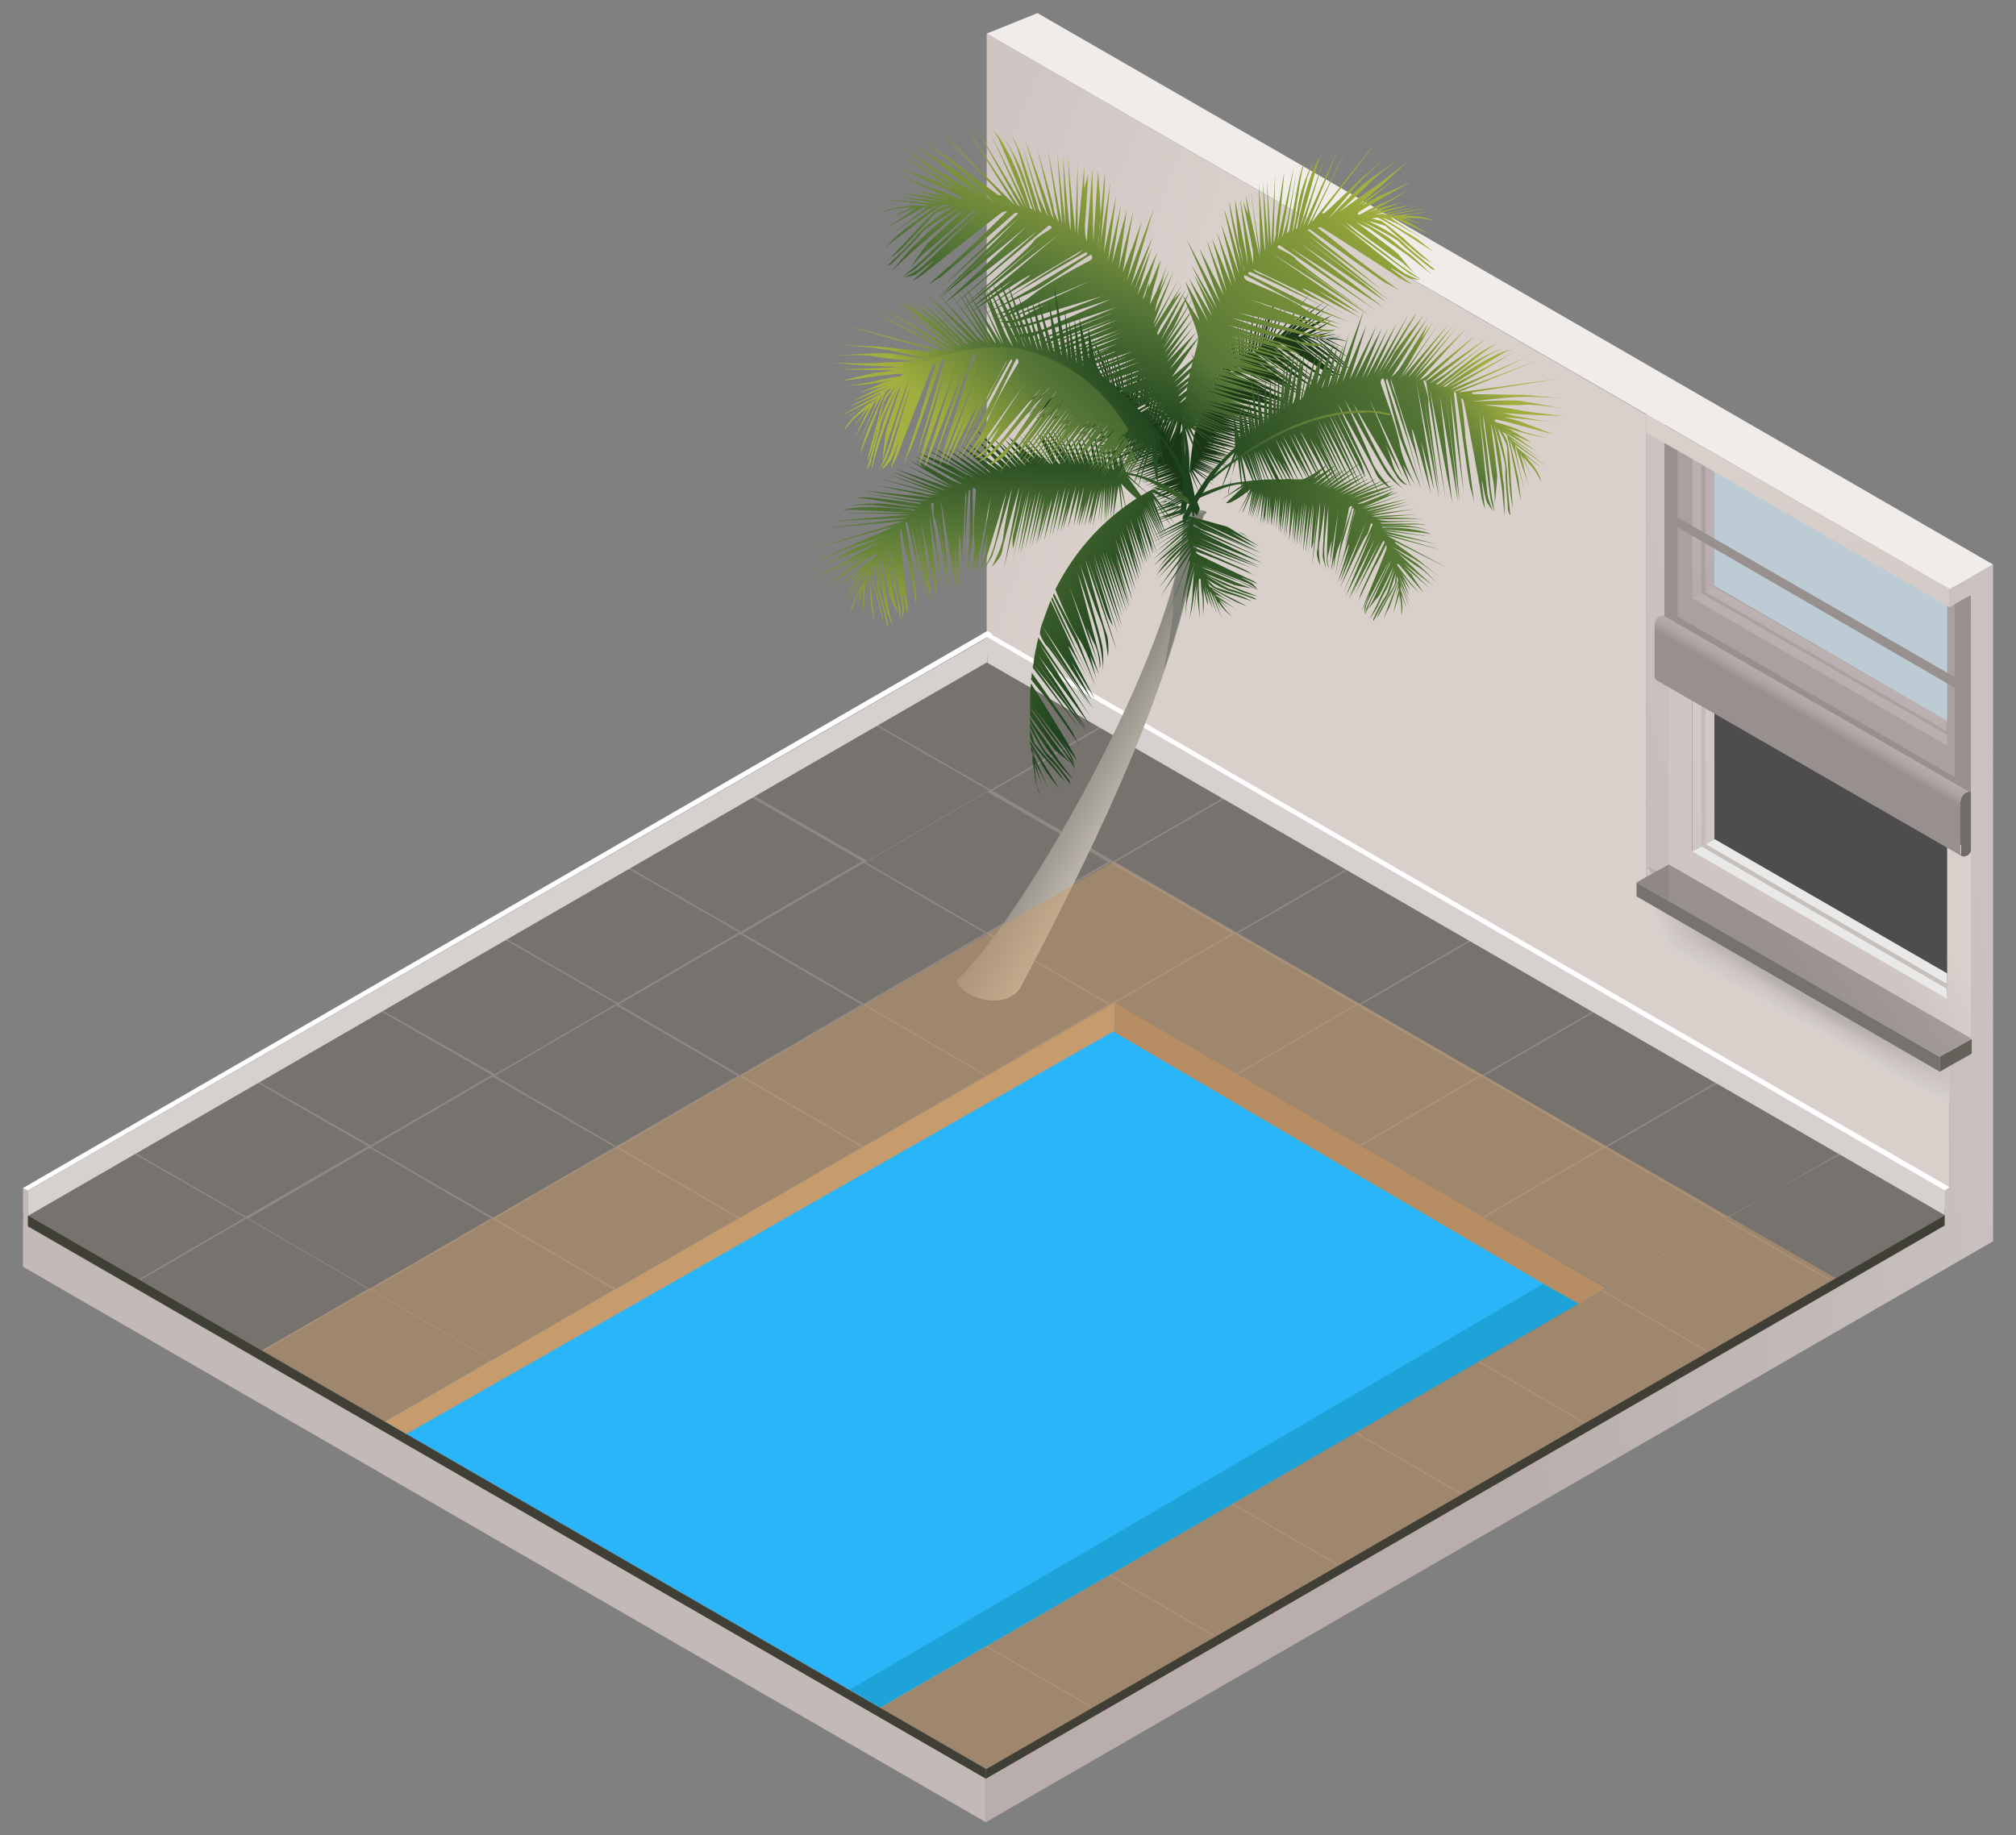 <?xml version="1.0" encoding="utf-8"?>
<!-- Generator: Adobe Illustrator 18.0.0, SVG Export Plug-In . SVG Version: 6.00 Build 0)  -->
<!DOCTYPE svg PUBLIC "-//W3C//DTD SVG 1.1//EN" "http://www.w3.org/Graphics/SVG/1.1/DTD/svg11.dtd">
<svg version="1.1" id="Layer_1" xmlns="http://www.w3.org/2000/svg" xmlns:xlink="http://www.w3.org/1999/xlink" x="0px" y="0px"
	 viewBox="0 0 246 224" enable-background="new 0 0 246 224" xml:space="preserve">
<rect x="0" y="0" width="246" height="224" fill="#808080" stroke="none"/>
<g>
	<g>
		<linearGradient id="SVGID_1_" gradientUnits="userSpaceOnUse" x1="123.892" y1="198.439" x2="113.273" y2="46.586">
			<stop  offset="0" style="stop-color:#76726D"/>
			<stop  offset="1" style="stop-color:#76726D"/>
		</linearGradient>
		<polygon fill-rule="evenodd" clip-rule="evenodd" fill="url(#SVGID_1_)" points="237.9,148 120.4,80.1 2.8,148 120.3,215.9 		"/>
		<linearGradient id="SVGID_2_" gradientUnits="userSpaceOnUse" x1="124.451" y1="197.851" x2="113.909" y2="47.089">
			<stop  offset="0" style="stop-color:#8F8884"/>
			<stop  offset="1" style="stop-color:#8F8884"/>
		</linearGradient>
		<path fill-rule="evenodd" clip-rule="evenodd" fill="url(#SVGID_2_)" d="M225.1,140.6l-0.2-0.1l-14,8.1l-14.8-8.6l14-8.1l-0.2-0.1
			l-14,8.1l-14.8-8.6l14-8.1l-0.2-0.1l-14,8.1l-14.8-8.6l14-8.1l-0.2-0.1l-14,8.1l-14.8-8.6l14-8.1l-0.2-0.1l-14,8.1l-14.8-8.6
			l14-8.1l-0.2-0.1l-14,8.1l-14.8-8.6l14-8.1l-0.2-0.1l-14,8.1l-14.1-8.1l-0.2,0.1l14.1,8.1l-14.8,8.6l-14.1-8.1L91.1,97l14.1,8.1
			l-14.8,8.6l-14.1-8.1l-0.2,0.1l14.1,8.1l-14.8,8.6l-14.1-8.1l-0.2,0.1l14.1,8.1l-14.8,8.6L46.1,123l-0.2,0.1l14.1,8.1l-14.8,8.6
			L31,131.7l-0.2,0.1l14.1,8.1L30,148.5L16,140.4l-0.2,0.1l14.1,8.1l-12.9,7.5l0.2,0.1l12.9-7.5l14.8,8.6l-12.9,7.5l0.2,0.1
			l12.9-7.5l14.8,8.6L47,173.5l0.2,0.1l12.9-7.5l14.8,8.6l-12.9,7.5l0.2,0.1l12.9-7.5l14.8,8.6L77.2,191l0.2,0.1l12.9-7.5l14.8,8.6
			l-12.9,7.5l0.2,0.1l12.9-7.5l14.8,8.6l-12.9,7.5l0.2,0.1l12.9-7.5l12.8,7.4l0.2-0.1l-12.8-7.4l14.8-8.6l12.8,7.4l0.2-0.1
			l-12.8-7.4l14.8-8.6l12.8,7.4l0.2-0.1l-12.8-7.4l14.8-8.6l12.8,7.4l0.2-0.1l-12.8-7.4l14.8-8.6l12.8,7.4l0.2-0.1l-12.8-7.4
			l14.8-8.6l12.8,7.4l0.2-0.1l-12.8-7.4l14.8-8.6l12.8,7.4l0.2-0.1l-12.8-7.4L225.1,140.6L225.1,140.6z M30.3,148.7l14.8-8.6
			l14.8,8.6l-14.8,8.6L30.3,148.7L30.3,148.7z M45.3,157.4l14.8-8.6l14.8,8.6l-14.8,8.6L45.3,157.4L45.3,157.4z M60.4,166.1
			l14.8-8.6l14.8,8.6l-14.8,8.6L60.4,166.1L60.4,166.1z M75.5,174.8l14.8-8.6l14.8,8.6l-14.8,8.6L75.5,174.8L75.5,174.8z
			 M90.6,183.5l14.8-8.6l14.8,8.6l-14.8,8.6L90.6,183.5L90.6,183.5z M105.6,192.2l14.8-8.6l14.8,8.6l-14.8,8.6L105.6,192.2
			L105.6,192.2z M45.3,140l14.8-8.6L75,140l-14.8,8.6L45.3,140L45.3,140z M60.4,148.7l14.8-8.6l14.8,8.6l-14.8,8.6L60.4,148.7
			L60.4,148.7z M75.5,157.4l14.8-8.6l14.8,8.6l-14.8,8.6L75.5,157.4L75.5,157.4z M90.6,166.1l14.8-8.6l14.8,8.6l-14.8,8.6
			L90.6,166.1L90.6,166.1z M105.6,174.8l14.8-8.6l14.8,8.6l-14.8,8.6L105.6,174.8L105.6,174.8z M120.7,183.5l14.8-8.6l14.8,8.6
			l-14.8,8.6L120.7,183.5L120.7,183.5z M60.4,131.3l14.8-8.6l14.8,8.6l-14.8,8.6L60.4,131.3L60.4,131.3z M75.5,140l14.8-8.6
			l14.8,8.6l-14.8,8.6L75.5,140L75.5,140z M90.6,148.7l14.8-8.6l14.8,8.6l-14.8,8.6L90.6,148.7L90.6,148.7z M105.6,157.4l14.8-8.6
			l14.8,8.6l-14.8,8.6L105.6,157.4L105.6,157.4z M120.7,166.1l14.8-8.6l14.8,8.6l-14.8,8.6L120.7,166.1L120.7,166.1z M135.8,174.8
			l14.8-8.6l14.8,8.6l-14.8,8.6L135.8,174.8L135.8,174.8z M75.5,122.6l14.8-8.6l14.8,8.6l-14.8,8.6L75.5,122.6L75.5,122.6z
			 M90.6,131.3l14.8-8.6l14.8,8.6l-14.8,8.6L90.6,131.3L90.6,131.3z M105.6,140l14.8-8.6l14.8,8.6l-14.8,8.6L105.6,140L105.6,140z
			 M120.7,148.7l14.8-8.6l14.8,8.6l-14.8,8.6L120.7,148.7L120.7,148.7z M135.8,157.4l14.8-8.6l14.8,8.6l-14.8,8.6L135.8,157.4
			L135.8,157.4z M150.8,166.1l14.8-8.6l14.8,8.6l-14.8,8.6L150.8,166.1L150.8,166.1z M90.6,113.9l14.8-8.6l14.8,8.6l-14.8,8.6
			L90.6,113.9L90.6,113.9z M105.6,122.6l14.8-8.6l14.8,8.6l-14.8,8.6L105.6,122.6L105.6,122.6z M120.7,131.3l14.8-8.6l14.8,8.6
			l-14.8,8.6L120.7,131.3L120.7,131.3z M135.8,140l14.8-8.6l14.8,8.6l-14.8,8.6L135.8,140L135.8,140z M150.8,148.7l14.8-8.6
			l14.8,8.6l-14.8,8.6L150.8,148.7L150.8,148.7z M165.9,157.4l14.8-8.6l14.8,8.6l-14.8,8.6L165.9,157.4L165.9,157.4z M105.6,105.2
			l14.8-8.6l14.8,8.6l-14.8,8.6L105.6,105.2L105.6,105.2z M120.7,113.9l14.8-8.6l14.8,8.6l-14.8,8.6L120.7,113.9L120.7,113.9z
			 M135.8,122.6l14.8-8.6l14.8,8.6l-14.8,8.6L135.8,122.6L135.8,122.6z M150.8,131.3l14.8-8.6l14.8,8.6l-14.8,8.6L150.8,131.3
			L150.8,131.3z M165.9,140l14.8-8.6l14.8,8.6l-14.8,8.6L165.9,140L165.9,140z M181,148.7l14.8-8.6l14.8,8.6l-14.8,8.6L181,148.7z"
			/>
		<polygon fill-rule="evenodd" clip-rule="evenodd" fill="#403F36" points="2.8,148 2.8,149.3 120.3,217.1 120.3,215.9 		"/>
		<polyline fill-rule="evenodd" clip-rule="evenodd" fill="#C3BAB8" points="2.8,154.6 120.3,222.4 120.3,217.1 3.4,149.7 
			3.4,145.3 2.8,145 		"/>
		<polygon fill-rule="evenodd" clip-rule="evenodd" fill="#403F36" points="237.9,148 237.9,149.2 120.3,217.1 120.3,215.9 		"/>
		<polygon fill-rule="evenodd" clip-rule="evenodd" fill="#E9E9E8" points="243.2,125.3 206.2,103.9 200.9,107 237.9,128.3 		"/>
		<linearGradient id="SVGID_3_" gradientUnits="userSpaceOnUse" x1="219.271" y1="72.458" x2="143.46" y2="95.635">
			<stop  offset="0" style="stop-color:#CDC6C4"/>
			<stop  offset="1" style="stop-color:#B9AEAC"/>
		</linearGradient>
		<polygon fill-rule="evenodd" clip-rule="evenodd" fill="url(#SVGID_3_)" points="206.2,47.5 206.2,103.9 200.9,107 200.9,50.6 		
			"/>
		<linearGradient id="SVGID_4_" gradientUnits="userSpaceOnUse" x1="135.931" y1="59.425" x2="109.737" y2="49.37">
			<stop  offset="0" style="stop-color:#D9D0CC"/>
			<stop  offset="1" style="stop-color:#CFC5C3"/>
		</linearGradient>
		<polygon fill-rule="evenodd" clip-rule="evenodd" fill="url(#SVGID_4_)" points="237.9,148 120.4,80.1 120.4,4.1 200.9,50.6 
			200.9,107 237.9,128.3 		"/>
		<polygon fill-rule="evenodd" clip-rule="evenodd" fill="#FFFFFF" points="2.8,145 120.5,77 121.1,77.4 3.4,145.3 		"/>
		<polygon fill-rule="evenodd" clip-rule="evenodd" fill="#FFFFFF" points="237.9,144.9 120.4,77.1 119.8,77.4 237.3,145.3 		"/>
		<polygon fill-rule="evenodd" clip-rule="evenodd" fill="#D6D0CE" points="3.4,145.3 120.5,77.8 120.5,80.8 3.4,148.4 		"/>
		<polygon fill-rule="evenodd" clip-rule="evenodd" fill="#D6D0CE" points="237.3,145.3 120.5,77.8 120.5,80.9 237.3,148.3 		"/>
		<polygon fill-rule="evenodd" clip-rule="evenodd" fill="#747472" points="127.5,128.6 127.5,128.6 127.7,128.7 127.8,128.8 
			127.9,129 128.1,129.1 128.2,129.3 128.3,129.4 128.4,129.6 128.5,129.8 128.6,130 128.7,130.2 128.7,130.4 128.8,130.4 
			104.9,144.2 104.9,144.1 104.8,144 104.7,143.8 104.7,143.6 104.6,143.4 104.4,143.2 104.3,143.1 104.2,142.9 104.1,142.7 
			103.9,142.6 103.8,142.5 103.6,142.4 103.6,142.4 		"/>
		<linearGradient id="SVGID_5_" gradientUnits="userSpaceOnUse" x1="222.929" y1="87.481" x2="216.736" y2="90.774">
			<stop  offset="0" style="stop-color:#D9D0CC"/>
			<stop  offset="1" style="stop-color:#CFC5C3"/>
		</linearGradient>
		<polygon fill-rule="evenodd" clip-rule="evenodd" fill="url(#SVGID_5_)" points="240.6,126.8 203.6,105.5 203.6,49.1 240.6,70.4 
					"/>
		<polygon fill-rule="evenodd" clip-rule="evenodd" fill="#4D4D4D" points="237.6,121.7 237.6,93.7 206.5,75.7 206.5,103.8 		"/>
		<linearGradient id="SVGID_6_" gradientUnits="userSpaceOnUse" x1="228.595" y1="57.931" x2="202.176" y2="117.269">
			<stop  offset="0" style="stop-color:#ECEAEA"/>
			<stop  offset="1" style="stop-color:#FFFFFF"/>
		</linearGradient>
		<polygon fill-rule="evenodd" clip-rule="evenodd" fill="url(#SVGID_6_)" points="237.6,91 237.6,72.1 206.5,54.2 206.5,73 		"/>
		<linearGradient id="SVGID_7_" gradientUnits="userSpaceOnUse" x1="204.358" y1="39.594" x2="210.95" y2="86.498">
			<stop  offset="0" style="stop-color:#76726D"/>
			<stop  offset="1" style="stop-color:#9C9590"/>
		</linearGradient>
		<polygon fill-rule="evenodd" clip-rule="evenodd" fill="url(#SVGID_7_)" points="209.2,55.7 206.5,54.2 206.5,73 209.2,71.5 		"/>
		<linearGradient id="SVGID_8_" gradientUnits="userSpaceOnUse" x1="203.707" y1="43.358" x2="209.497" y2="109.541">
			<stop  offset="0" style="stop-color:#D9D0CC"/>
			<stop  offset="1" style="stop-color:#CFC5C3"/>
		</linearGradient>
		<polygon fill-rule="evenodd" clip-rule="evenodd" fill="url(#SVGID_8_)" points="209.2,77.3 206.5,75.7 206.5,103.9 209.2,102.4 
					"/>
		<polygon fill-rule="evenodd" clip-rule="evenodd" fill="#98938E" points="237.6,88 209.2,71.5 206.5,73 237.6,91 		"/>
		<polygon fill-rule="evenodd" clip-rule="evenodd" fill="#E9E9E8" points="237.6,118.8 209.2,102.4 206.5,103.9 237.6,121.9 		"/>
		<polygon fill-rule="evenodd" clip-rule="evenodd" fill="#716D66" points="208.1,72.1 207.6,72.4 237.6,89.8 237.6,89.2 		"/>
		<polygon fill-rule="evenodd" clip-rule="evenodd" fill="#C7BFBD" points="208.1,103 207.6,103.3 237.6,120.7 237.6,120.1 		"/>
		<polygon fill="#716D66" points="207.6,72.4 207.6,54.8 208.1,55.1 208.1,72.1 		"/>
		<polygon fill="#C3BCB9" points="207.6,103.3 207.6,76.3 208.1,76.6 208.1,103 		"/>
		<polygon fill-rule="evenodd" clip-rule="evenodd" fill="#97908E" points="240.5,97 203.1,75.4 203.1,51 240.5,72.7 		"/>
		<polygon fill-rule="evenodd" clip-rule="evenodd" fill="#716D66" points="240.1,96.8 203.1,75.4 203.1,82.2 240.1,103.6 		"/>
		<polygon fill-rule="evenodd" clip-rule="evenodd" fill="#A9A1A0" points="238.5,95.8 204.7,76.3 204.7,52 238.5,71.5 		"/>
		<linearGradient id="SVGID_9_" gradientUnits="userSpaceOnUse" x1="206.72" y1="64.868" x2="186.171" y2="101.939">
			<stop  offset="0" style="stop-color:#BBAFAF"/>
			<stop  offset="1" style="stop-color:#97908E"/>
		</linearGradient>
		<path fill-rule="evenodd" clip-rule="evenodd" fill="url(#SVGID_9_)" d="M209.2,55.7l-1.1-0.6v17.1l1.1-0.6V55.7L209.2,55.7z
			 M207.6,54.8l-1.1-0.6l0,18.9l1.1-0.6V54.8z"/>
		<linearGradient id="SVGID_10_" gradientUnits="userSpaceOnUse" x1="225.917" y1="75.084" x2="205.008" y2="112.806">
			<stop  offset="0" style="stop-color:#BFB4B5"/>
			<stop  offset="1" style="stop-color:#A29A97"/>
		</linearGradient>
		<path fill-rule="evenodd" clip-rule="evenodd" fill="url(#SVGID_10_)" d="M237.6,88l-28.5-16.4l-1.1,0.6l29.5,17V88L237.6,88z
			 M207.6,72.4l30,17.3V91l-31.1-18L207.6,72.4z"/>
		<polygon fill-rule="evenodd" clip-rule="evenodd" fill="#97908E" points="204.1,78.1 204.1,78.1 204.1,74.9 239.5,95.4 
			239.5,96.6 204.1,76.2 		"/>
		<polygon fill-rule="evenodd" clip-rule="evenodd" fill="#BDCCD4" points="237.6,88 237.6,72.1 209.2,55.7 209.2,71.5 		"/>
		<linearGradient id="SVGID_11_" gradientUnits="userSpaceOnUse" x1="219.827" y1="57.909" x2="217.273" y2="87.098">
			<stop  offset="0" style="stop-color:#D9D0CC"/>
			<stop  offset="1" style="stop-color:#CFC5C3"/>
		</linearGradient>
		<polygon fill-rule="evenodd" clip-rule="evenodd" fill="url(#SVGID_11_)" points="237.9,74.1 200.9,52.8 200.9,50.6 237.9,71.9 		
			"/>
		<g>
			<path fill-rule="evenodd" clip-rule="evenodd" fill="#D6D0CE" d="M239.7,127.5c0,0-0.8,2.9,0.8,5.2c5.2,7.6-10.4-2.3-18.4-6.7
				c-8-4.4-14.9-8.2-17.6-9.8c-2.7-1.6-3.4-10.4-3.4-10.4L239.7,127.5z"/>
			<path fill-rule="evenodd" clip-rule="evenodd" fill="#D5CFCD" d="M239.7,127.5c0,0-0.7,2.9,0.6,5.1c4.9,7.2-10.2-2.3-18.2-6.7
				c-8-4.4-14.8-8.2-17.6-9.8c-2.7-1.6-3.5-10.4-3.5-10.4L239.7,127.5z"/>
			<path fill-rule="evenodd" clip-rule="evenodd" fill="#D5CFCD" d="M239.7,127.5c0,0-0.7,2.9,0.5,5.1c4.6,6.9-10-2.3-18-6.7
				c-8-4.4-14.8-8.2-17.5-9.8c-2.7-1.6-3.6-10.3-3.6-10.3L239.7,127.5z"/>
			<path fill-rule="evenodd" clip-rule="evenodd" fill="#D4CECC" d="M239.7,127.5c0,0-0.6,2.9,0.3,5c4.2,6.6-9.9-2.2-17.8-6.6
				c-8-4.4-14.7-8.2-17.4-9.8c-2.7-1.6-3.7-10.3-3.7-10.3L239.7,127.5z"/>
			<path fill-rule="evenodd" clip-rule="evenodd" fill="#D4CECC" d="M239.7,127.5c0,0-0.6,2.8,0.1,4.9c3.9,6.2-9.7-2.2-17.6-6.6
				c-7.9-4.4-14.6-8.2-17.3-9.8c-2.7-1.6-3.8-10.2-3.8-10.2L239.7,127.5z"/>
			<path fill-rule="evenodd" clip-rule="evenodd" fill="#D3CDCB" d="M239.7,127.5c0,0-0.5,2.8,0,4.8c3.6,5.9-9.5-2.2-17.5-6.6
				c-7.9-4.4-14.5-8.2-17.3-9.8c-2.7-1.6-3.9-10.1-3.9-10.1L239.7,127.5z"/>
			<path fill-rule="evenodd" clip-rule="evenodd" fill="#D3CCCA" d="M239.7,127.5c0,0-0.5,2.8-0.2,4.8c3.3,5.6-9.4-2.2-17.3-6.6
				c-7.9-4.4-14.5-8.1-17.2-9.8c-2.7-1.6-4-10.1-4-10.1L239.7,127.5z"/>
			<path fill-rule="evenodd" clip-rule="evenodd" fill="#D2CCCA" d="M239.7,127.5c0,0-0.4,2.8-0.3,4.7c3,5.2-9.2-2.2-17.1-6.6
				c-7.9-4.4-14.4-8.1-17.1-9.8c-2.7-1.6-4.1-10-4.1-10L239.7,127.5z"/>
			<path fill-rule="evenodd" clip-rule="evenodd" fill="#D2CBC9" d="M239.7,127.5c0,0-0.4,2.8-0.5,4.6c2.7,4.9-9-2.2-16.9-6.6
				c-7.9-4.4-14.3-8.1-17.1-9.7c-2.7-1.6-4.2-10-4.2-10L239.7,127.5z"/>
			<path fill-rule="evenodd" clip-rule="evenodd" fill="#D1CAC8" d="M239.7,127.5c0,0-0.3,2.7-0.7,4.6c2.4,4.6-8.8-2.2-16.7-6.6
				c-7.9-4.4-14.3-8.1-17-9.7c-2.7-1.6-4.3-9.9-4.3-9.9L239.7,127.5z"/>
			<path fill-rule="evenodd" clip-rule="evenodd" fill="#D1CAC8" d="M239.7,127.5c0,0-0.3,2.7-0.8,4.5c2,4.3-8.7-2.1-16.5-6.6
				c-7.8-4.5-14.2-8.1-16.9-9.7c-2.7-1.6-4.4-9.9-4.4-9.9L239.7,127.5z"/>
			<path fill-rule="evenodd" clip-rule="evenodd" fill="#D0C9C7" d="M239.7,127.5c0,0-0.2,2.7-1,4.4c1.7,3.9-8.5-2.1-16.3-6.6
				c-7.8-4.5-14.1-8.1-16.9-9.7c-2.7-1.6-4.5-9.8-4.5-9.8L239.7,127.5z"/>
			<path fill-rule="evenodd" clip-rule="evenodd" fill="#D0C9C7" d="M239.7,127.5c0,0-0.2,2.7-1.1,4.3c1.4,3.6-8.3-2.1-16.1-6.6
				c-7.8-4.5-14.1-8.1-16.8-9.7c-2.7-1.6-4.5-9.7-4.5-9.7L239.7,127.5z"/>
			<path fill-rule="evenodd" clip-rule="evenodd" fill="#CFC8C6" d="M239.7,127.5c0,0-0.1,2.6-1.3,4.3c1.1,3.3-8.2-2.1-16-6.6
				c-7.8-4.5-14-8.1-16.7-9.7c-2.7-1.6-4.6-9.7-4.6-9.7L239.7,127.5z"/>
			<path fill-rule="evenodd" clip-rule="evenodd" fill="#CFC7C5" d="M239.7,127.5c0,0-0.1,2.6-1.4,4.2c0.8,2.9-8-2.1-15.8-6.6
				c-7.8-4.5-13.9-8.1-16.7-9.7c-2.7-1.6-4.7-9.6-4.7-9.6L239.7,127.5z"/>
			<path fill-rule="evenodd" clip-rule="evenodd" fill="#CEC7C5" d="M239.7,127.5c0,0,0,2.6-1.6,4.1c0.5,2.6-7.8-2.1-15.6-6.6
				c-7.8-4.5-13.8-8.1-16.6-9.7c-2.7-1.6-4.8-9.6-4.8-9.6L239.7,127.5z"/>
			<path fill-rule="evenodd" clip-rule="evenodd" fill="#CEC6C4" d="M239.7,127.5c0,0,0,2.6-1.8,4c0.2,2.3-7.7-2-15.4-6.6
				c-7.7-4.5-13.8-8.1-16.5-9.7c-2.7-1.6-4.9-9.5-4.9-9.5L239.7,127.5z"/>
			<path fill-rule="evenodd" clip-rule="evenodd" fill="#CDC5C3" d="M239.7,127.5c0,0,0.1,2.5-1.9,4c-0.2,1.9-7.5-2-15.2-6.5
				c-7.7-4.5-13.7-8.1-16.4-9.7c-2.7-1.6-5-9.4-5-9.4L239.7,127.5z"/>
			<path fill-rule="evenodd" clip-rule="evenodd" fill="#CDC5C3" d="M239.7,127.5c0,0,0.1,2.5-2.1,3.9c-0.5,1.6-7.3-2-15-6.5
				c-7.7-4.5-13.6-8.1-16.4-9.7c-2.7-1.6-5.1-9.4-5.1-9.4L239.7,127.5z"/>
			<path fill-rule="evenodd" clip-rule="evenodd" fill="#CCC4C2" d="M239.7,127.5c0,0,0.2,2.5-2.2,3.8c-0.8,1.3-7.1-2-14.8-6.5
				c-7.7-4.5-13.6-8-16.3-9.7c-2.7-1.6-5.2-9.3-5.2-9.3L239.7,127.5z"/>
			<path fill-rule="evenodd" clip-rule="evenodd" fill="#CCC4C2" d="M239.7,127.5c0,0,0.2,2.5-2.4,3.7c-1.1,0.9-7-2-14.6-6.5
				c-7.7-4.5-13.5-8-16.2-9.7c-2.7-1.6-5.3-9.3-5.3-9.3L239.7,127.5z"/>
			<path fill-rule="evenodd" clip-rule="evenodd" fill="#CBC3C1" d="M239.7,127.5c0,0,0.3,2.4-2.5,3.7c-1.4,0.6-6.8-2-14.5-6.5
				c-7.6-4.5-13.4-8-16.2-9.6s-5.4-9.2-5.4-9.2L239.7,127.5z"/>
			<path fill-rule="evenodd" clip-rule="evenodd" fill="#CAC2C0" d="M239.7,127.5c-0.2,0,0.1,2.4-2.7,3.5c-1.4,0.6-6.7-1.9-14.3-6.4
				c-7.7-4.5-13.2-7.9-15.9-9.5c-2.7-1.6-5.7-9.3-5.7-9.3L239.7,127.5z"/>
			<path fill-rule="evenodd" clip-rule="evenodd" fill="#C9C1BF" d="M239.7,127.5c-0.3,0-0.1,2.3-2.9,3.3c-1.5,0.5-6.6-1.9-14.1-6.3
				c-7.7-4.5-12.9-7.8-15.7-9.4c-2.7-1.6-5.9-9.3-5.9-9.3L239.7,127.5z"/>
			<path fill-rule="evenodd" clip-rule="evenodd" fill="#C8C0BF" d="M239.7,127.5c-0.5,0-0.4,2.3-3.1,3.2c-1.5,0.5-6.5-1.9-13.9-6.2
				c-7.7-4.5-12.7-7.7-15.4-9.3c-2.7-1.6-6.2-9.4-6.2-9.4L239.7,127.5z"/>
			<path fill-rule="evenodd" clip-rule="evenodd" fill="#C7BFBE" d="M239.7,127.5c-0.6-0.1-0.6,2.2-3.3,3c-1.5,0.5-6.4-1.8-13.7-6.1
				c-7.7-4.5-12.4-7.5-15.2-9.1c-2.7-1.6-6.4-9.5-6.4-9.5L239.7,127.5z"/>
			<path fill-rule="evenodd" clip-rule="evenodd" fill="#C6BEBD" d="M239.7,127.5c-0.8-0.1-0.8,2.1-3.5,2.9c-1.5,0.4-6.3-1.8-13.5-6
				c-7.7-4.5-12.2-7.4-14.9-9c-2.7-1.6-6.7-9.5-6.7-9.5L239.7,127.5z"/>
			<path fill-rule="evenodd" clip-rule="evenodd" fill="#C5BEBC" d="M239.7,127.5c-0.9-0.1-1,2.1-3.7,2.7c-1.6,0.4-6.2-1.8-13.4-5.9
				c-7.8-4.5-11.9-7.3-14.7-8.9c-2.7-1.6-6.9-9.6-6.9-9.6L239.7,127.5z"/>
			<path fill-rule="evenodd" clip-rule="evenodd" fill="#C4BDBB" d="M239.7,127.5c-1.1-0.1-1.2,2-3.8,2.5c-1.6,0.3-6.2-1.7-13.2-5.8
				c-7.8-4.5-11.7-7.1-14.4-8.8c-2.7-1.6-7.2-9.7-7.2-9.7L239.7,127.5z"/>
			<path fill-rule="evenodd" clip-rule="evenodd" fill="#C3BCBB" d="M239.7,127.5c-1.3-0.1-1.5,1.9-4,2.4c-1.6,0.3-6.1-1.7-13-5.7
				c-7.8-4.5-11.4-7-14.1-8.6c-2.7-1.6-7.4-9.7-7.4-9.7L239.7,127.5z"/>
			<path fill-rule="evenodd" clip-rule="evenodd" fill="#C2BBBA" d="M239.7,127.5c-1.4-0.1-1.7,1.9-4.2,2.2c-1.7,0.2-6-1.7-12.8-5.6
				c-7.8-4.5-11.2-6.9-13.9-8.5c-2.7-1.6-7.7-9.8-7.7-9.8L239.7,127.5z"/>
			<path fill-rule="evenodd" clip-rule="evenodd" fill="#C1BAB9" d="M239.7,127.5c-1.6-0.1-1.9,1.8-4.4,2c-1.7,0.2-5.9-1.6-12.6-5.5
				c-7.8-4.5-10.9-6.8-13.6-8.4c-2.7-1.6-7.9-9.8-7.9-9.8L239.7,127.5z"/>
			<path fill-rule="evenodd" clip-rule="evenodd" fill="#C1B9B8" d="M239.7,127.5c-1.7-0.2-2.2,1.7-4.6,1.9
				c-1.7,0.1-5.8-1.6-12.5-5.4c-7.8-4.5-10.7-6.6-13.4-8.3c-2.7-1.6-8.2-9.9-8.2-9.9L239.7,127.5z"/>
			<path fill-rule="evenodd" clip-rule="evenodd" fill="#C0B8B7" d="M239.7,127.5c-1.9-0.2-2.4,1.6-4.8,1.7
				c-1.8,0.1-5.7-1.6-12.3-5.3c-7.9-4.4-10.4-6.5-13.1-8.1c-2.7-1.6-8.4-10-8.4-10L239.7,127.5z"/>
			<path fill-rule="evenodd" clip-rule="evenodd" fill="#BFB7B6" d="M239.7,127.5c-2.1-0.2-2.6,1.5-5,1.6c-1.8,0-5.6-1.5-12.1-5.2
				c-7.9-4.4-10.1-6.4-12.9-8c-2.7-1.6-8.7-10-8.7-10L239.7,127.5z"/>
			<path fill-rule="evenodd" clip-rule="evenodd" fill="#BEB6B6" d="M239.7,127.5c-2.2-0.2-2.9,1.4-5.2,1.4c-1.8,0-5.5-1.5-11.9-5.1
				c-7.9-4.4-9.9-6.3-12.6-7.9c-2.7-1.6-8.9-10.1-8.9-10.1L239.7,127.5z"/>
			<path fill-rule="evenodd" clip-rule="evenodd" fill="#BDB5B5" d="M239.7,127.5c-2.4-0.2-3.1,1.3-5.3,1.2c-1.9-0.1-5.4-1.5-11.7-5
				c-7.9-4.4-9.6-6.1-12.4-7.8c-2.7-1.6-9.2-10.2-9.2-10.2L239.7,127.5z"/>
			<path fill-rule="evenodd" clip-rule="evenodd" fill="#BCB5B4" d="M239.7,127.5c-2.5-0.2-3.3,1.2-5.5,1.1
				c-1.9-0.2-5.3-1.4-11.5-4.9c-7.9-4.4-9.4-6-12.1-7.6c-2.7-1.6-9.4-10.2-9.4-10.2L239.7,127.5z"/>
			<path fill-rule="evenodd" clip-rule="evenodd" fill="#BBB4B3" d="M239.7,127.5c-2.7-0.2-3.5,1.1-5.7,0.9
				c-1.9-0.2-5.2-1.4-11.4-4.8c-7.9-4.4-9.1-5.9-11.9-7.5c-2.7-1.6-9.7-10.3-9.7-10.3L239.7,127.5z"/>
			<path fill-rule="evenodd" clip-rule="evenodd" fill="#BAB3B2" d="M239.7,127.5c-2.8-0.3-3.8,1-5.9,0.7c-1.9-0.3-5.1-1.4-11.2-4.7
				c-8-4.4-8.9-5.8-11.6-7.4c-2.7-1.6-9.9-10.4-9.9-10.4L239.7,127.5z"/>
			<path fill-rule="evenodd" clip-rule="evenodd" fill="#B9B2B2" d="M239.7,127.5c-3-0.3-4,0.9-6.1,0.6c-2-0.4-5-1.3-11-4.6
				c-8-4.4-8.6-5.6-11.4-7.2c-2.7-1.6-10.2-10.4-10.2-10.4L239.7,127.5z"/>
			<path fill-rule="evenodd" clip-rule="evenodd" fill="#B8B1B1" d="M239.7,127.5c-3.2-0.3-4.2,0.8-6.3,0.4c-2-0.4-5-1.3-10.8-4.5
				c-8-4.4-8.4-5.5-11.1-7.1c-2.7-1.6-10.4-10.5-10.4-10.5L239.7,127.5z"/>
			<path fill-rule="evenodd" clip-rule="evenodd" fill="#B7B0B0" d="M239.7,127.5c-3.3-0.3-4.4,0.7-6.5,0.2c-2-0.5-4.9-1.3-10.6-4.4
				c-8-4.4-8.1-5.4-10.9-7c-2.7-1.6-10.7-10.5-10.7-10.5L239.7,127.5z"/>
		</g>
		<linearGradient id="SVGID_12_" gradientUnits="userSpaceOnUse" x1="218.814" y1="127.646" x2="217.031" y2="102.159">
			<stop  offset="0" style="stop-color:#76726D"/>
			<stop  offset="1" style="stop-color:#76726D"/>
		</linearGradient>
		<polygon fill-rule="evenodd" clip-rule="evenodd" fill="url(#SVGID_12_)" points="236.7,129 199.7,107.7 199.7,109.4 236.7,130.8 
					"/>
		<linearGradient id="SVGID_13_" gradientUnits="userSpaceOnUse" x1="217.799" y1="119.02" x2="233.031" y2="107.542">
			<stop  offset="0" style="stop-color:#8F8884"/>
			<stop  offset="1" style="stop-color:#A29A97"/>
		</linearGradient>
		<polygon fill-rule="evenodd" clip-rule="evenodd" fill="url(#SVGID_13_)" points="240.6,126.8 203.6,105.5 199.7,107.7 236.7,129 
					"/>
		<linearGradient id="SVGID_14_" gradientUnits="userSpaceOnUse" x1="218.146" y1="119.097" x2="233.009" y2="107.897">
			<stop  offset="0" style="stop-color:#97908E"/>
			<stop  offset="1" style="stop-color:#AAA1A0"/>
		</linearGradient>
		<polygon fill-rule="evenodd" clip-rule="evenodd" fill="url(#SVGID_14_)" points="240.6,126.8 203.6,105.5 203.6,109.9 236.7,129 
					"/>
		<linearGradient id="SVGID_15_" gradientUnits="userSpaceOnUse" x1="221.737" y1="88.382" x2="223.062" y2="86.087">
			<stop  offset="0" style="stop-color:#97908E"/>
			<stop  offset="0.41" style="stop-color:#AFA4A3"/>
			<stop  offset="1" style="stop-color:#BBAFAF"/>
		</linearGradient>
		<polygon fill-rule="evenodd" clip-rule="evenodd" fill="url(#SVGID_15_)" points="240.4,96.7 203.1,75.2 203,75.1 202.9,75.1 
			202.8,75.1 202.7,75.2 202.4,75.3 202.3,75.4 202.2,75.5 202.1,75.6 202.1,75.7 202,75.8 202,76 201.9,76.1 201.9,76.2 
			201.9,82.6 201.9,82.7 202,82.8 202,82.9 202.1,83 239.4,104.5 239.3,104.5 239.3,104.4 239.3,104.3 239.2,104.2 239.2,97.8 
			239.3,97.7 239.3,97.5 239.3,97.4 239.4,97.3 239.5,97.2 239.6,97.1 239.7,97 239.8,96.9 240,96.7 240.1,96.7 240.2,96.7 
			240.3,96.7 		"/>
		<path fill-rule="evenodd" clip-rule="evenodd" fill="#716D66" d="M239.8,104.5l0.3-0.1c0.3-0.2,0.5-0.6,0.5-0.9V97
			c0-0.3-0.2-0.5-0.5-0.3l-0.3,0.1c-0.3,0.2-0.5,0.6-0.5,0.9v6.4C239.2,104.5,239.5,104.6,239.8,104.5z"/>
		<polygon fill-rule="evenodd" clip-rule="evenodd" fill="#97908E" points="204.1,65.9 204.1,65.9 204.1,62.8 239.5,83.2 
			239.5,84.5 204.1,64 		"/>
		<linearGradient id="SVGID_16_" gradientUnits="userSpaceOnUse" x1="259.94" y1="136.049" x2="178.939" y2="145.994">
			<stop  offset="0" style="stop-color:#CDC6C4"/>
			<stop  offset="1" style="stop-color:#B9AEAC"/>
		</linearGradient>
		<path fill-rule="evenodd" clip-rule="evenodd" fill="url(#SVGID_16_)" d="M243.2,151.5l-122.9,70.9l0-5.3l117-67.5v-4.3l0.6-0.4
			l0,0l0-16.6l2.6-1.5V72.6l-2.6,1.5v-2.2l5.3-3l0,2.2h0C243.2,97.9,243.2,124.7,243.2,151.5z"/>
		<polygon fill-rule="evenodd" clip-rule="evenodd" fill="#65615A" points="236.7,129 240.6,126.8 240.6,128.6 237.9,130.1 
			236.7,130.8 		"/>
		<path fill-rule="evenodd" clip-rule="evenodd" fill="#EFECEA" d="M126.6,1.6l-6.2,2.5c40.9,23.6,76.6,44.2,117.5,67.8l5.3-3
			C202.3,45.3,167.6,25.2,126.6,1.6z"/>
	</g>
	<polyline fill="#2BB5F9" points="47,173.5 135.8,122.6 195.9,157.2 107.4,208.4 	"/>
	<g>
		
			<linearGradient id="SVGID_17_" gradientUnits="userSpaceOnUse" x1="7297.992" y1="91.85" x2="7291.7" y2="95.483" gradientTransform="matrix(-1 0 0 1 7430.553 0)">
			<stop  offset="0" style="stop-color:#8F8C84"/>
			<stop  offset="1" style="stop-color:#C0B9AF"/>
		</linearGradient>
		<path fill-rule="evenodd" clip-rule="evenodd" fill="url(#SVGID_17_)" d="M116.7,119.7c8.7-8.1,28.6-44,27.6-56.7
			c-0.1-0.9,3.9-1,2.7-0.2c-0.3,0.2-0.7,2.9-1.4,6.4c-3.6,17.4-13.2,36.3-21.1,51.4C122.4,123.5,117.3,121.7,116.7,119.7z"/>
		
			<linearGradient id="SVGID_18_" gradientUnits="userSpaceOnUse" x1="7285.339" y1="71.225" x2="7258.403" y2="64.509" gradientTransform="matrix(-1 0 0 1 7430.553 0)">
			<stop  offset="0" style="stop-color:#1D421D"/>
			<stop  offset="1" style="stop-color:#5C7D38"/>
		</linearGradient>
		<path fill-rule="evenodd" clip-rule="evenodd" fill="url(#SVGID_18_)" d="M152.6,59.7l-1.5,3l1.5-2.7c0,0-1.1,2.7-1,2.6
			c0.1-0.1,1.2-2.7,1.2-2.7l-0.5,3.2l0.7-3.2l-0.5,3.1l0.8-3.2l-0.7,3.2l0.8-3.1l-0.7,3.3l0.9-3.1l-0.8,3.2l1-3.2l-0.7,3.4l0.8-3.3
			l-0.5,3.2l0.7-3.1l-0.3,3.7l0.6-3.6l-0.3,3.5l0.2-1l0,0.9l0.4-3.3l-0.1,3.6l0.4-3.6l-0.2,3.7l0.3-2.5l0,2.5l0.2-2.1l-0.1,2
			l0.5-3.7l-0.3,3.9l0.5-3.5l-0.2,3.8l0.5-4l-0.2,4.3l0.2-2.2l0,2.3l0.5-4.2l-0.3,4.4l0.6-4.4l-0.3,4.7l0.5-4.2l-0.3,4.3l0.6-4.7
			l-0.2,5.1l0.6-4.1l-0.2,4.3l0.4-3.9l-0.2,4.1l0.5-3.9l-0.4,4.1l0.5-4.8l-0.3,4.8l0.7-5.1l-0.4,5.1l0.7-5.4l-0.5,5.6l0.7-5.4
			l-0.4,6l0.8-5.7l-0.5,5.8l0.9-6.2l-0.6,6.6l0.7-6.3L160,67c0,0,0.3-0.6,0.3-1.2c0.1-0.6,0.5-4.4,0.5-4.4l-0.7,7.6l1-7.8
			c0,0-0.2,5.4-0.4,6.1c-0.1,0.7,0.4,1.7,0.4,1.7s-0.3-1.8-0.1-2.8c0.2-1,0.7-4.8,0.7-4.8s-0.3,5.8-0.3,6.5c0.1,0.7,0.5,1.7,0.5,1.7
			s-0.4-1.1-0.3-2.9c0.1-1.8,0.5-4.9,0.5-4.9s-0.2,5.8-0.2,6.5c0,0.7,0.3,1.1,0.3,1.1s-0.4-1-0.1-1.8c0.2-0.9,0.4-1.6,0.4-1.6
			l-0.2,2.8l1-6.4l-0.9,7.4l0.4-1.8l-0.1,2c0,0,0.1-2.1,0.7-3.4c0.6-1.3,1.2-4.4,1.2-4.6c0.1-0.2,0.3-0.3,0.4-0.2
			c0,0.1-1.3,3.9-1.4,4.5c-0.1,0.6-0.7,4.1-0.7,4.1s0.7-3.5,0.9-4.1c0.2-0.6,1.2-4.2,1.2-4.2s0.2-0.2,0.2,0c0,0.2-1,4-1.1,4.5
			c-0.1,0.5-1.1,3.6-1.1,3.6s2-6.4,2.1-7c0.1-0.7,0.3-1,0.3-1s-1.1,4-1.3,5c-0.2,1-1.1,3.5-1.1,3.5s1.5-4.2,1.6-4.3
			c0.2-0.1-1.4,4.8-1.4,4.8l1.5-3.7l-1.2,3.6l3.3-7.6l-3.3,8.3l3.2-7.1l-3.1,6.9c0,0,2.8-6,3.1-6.2c0.3-0.2,0.5-1.5,0.6-1.5
			c0.1-0.1,0.2,0.1,0.2,0.1l-3.6,8.3l3.5-7.4l-3.2,7.9l3.6-7.1l-3.2,7.3l1.1-2.1l2.4-4.9l-3.5,7.2l3.8-7.2l-3.1,6.6l3.5-6.6
			c0,0,0.2,0,0.1,0.3c-0.1,0.2-2.8,5.8-2.9,6.3c-0.1,0.5-0.4,1.1-0.4,1.1s1.9-4.1,2.2-4.6c0.3-0.4,1.2-2.3,1.3-2.5
			c0.1-0.2,0.1,0.1,0.1,0.3s-2.4,6-2.6,6.5c-0.2,0.5-0.4,1.1-0.4,1.1s0.8-1.8,0.9-1.9c0.1-0.1-0.6,1.3-0.6,1.6c0,0.3,0,0.8,0,0.8
			s0.1-0.9,0.3-1.4c0.2-0.5,2.9-5.5,2.9-5.5s-2.8,5.7-2.9,6c-0.1,0.2-0.2,0.9-0.2,0.9s0.6-1.6,1-2.3c0.4-0.7,1.6-3.1,1.7-3.4
			c0.1-0.3,0.5-0.9,0.5-0.9s-1.9,4-2.1,4.5c-0.2,0.5-0.8,1.5-0.8,1.5s1.1-1.4,1.3-1.6c0.2-0.2,1.8-3.6,1.8-3.6s-0.2,0.7-0.3,0.9
			c0,0.2-1.4,3-1.5,3.3c-0.1,0.3-1.1,2.2-1.1,2.2s1-1.4,1.2-2c0.3-0.6,0.6-1.2,1-1.9c0.3-0.8,0.9-2.3,0.9-2.3s-0.8,2.9-1.1,3.3
			c-0.3,0.4-1.3,2.2-1.4,2.6c-0.2,0.3-0.1,0.5-0.1,0.5s1-2,1.5-2.7c0.5-0.7,1-2.4,1.1-2.7c0.1-0.4,0.1-0.5,0.1-0.5s0,1.3-0.2,1.6
			c-0.1,0.2-1.5,2.6-1.7,3c-0.2,0.4-0.4,1-0.4,1s1.2-2.1,1.4-2.5c0.3-0.4,0.9-1.6,1-1.9c0.1-0.3,0-0.8,0-0.8s0.2,0.3,0.2,0.5
			c0,0.2-0.5,1.3-0.6,1.6c-0.1,0.2-1.2,3.2-1.2,3.2s0.5-1.1,0.7-1.4c0.2-0.4,1-2.9,1.1-3c0.1,0-0.2,1.1-0.3,1.4
			c-0.1,0.3-0.9,2.4-0.9,2.4s1.1-2.9,1.2-3.1c0.1-0.2,0.1-0.1,0.1,0.1c-0.1,0.2-0.7,2.9-0.7,2.9s0.4-1.2,0.5-1.6
			c0.1-0.4,0.3-0.9,0.3-0.9l-0.2,2l0.2-1.7c0,0,0.2,1.1,0.2,1.5c0,0.4,0,0.9,0,0.9s0.2-0.7,0.1-1.5c-0.1-0.8-0.1-1-0.1-1
			s0.4,1.1,0.5,1.3c0.1,0.2,0.1,0.2,0.1,0.2l-0.7-2.2l0-0.4l1.2,2.9l-1.2-3.2l-0.1-0.3l1.2,2.6l-1.1-2.8l-0.2-0.5l1.3,2.6
			c0,0-0.6-1.6-0.8-2.1c-0.2-0.4-0.5-0.8-0.5-0.8s0.8,1.2,0.9,1.4c0.1,0.2,0.5,0.7,0.5,0.7s-0.7-1.4-0.9-1.7
			c-0.2-0.4-0.6-0.8-0.6-0.8s1.2,1.4,1.5,1.8c0.4,0.4,1.1,1.1,1.1,1.1s-1.3-1.5-1.5-1.8c-0.2-0.3-1.2-1.6-1.2-1.6s-0.1-0.3,0.2-0.1
			c0.2,0.2,3,3.5,3.1,3.5c0,0.1-1.5-2.1-1.5-2.2c-0.1-0.1-1-1.1-1-1.1s3.1,2.7,3.3,2.8c0.1,0.2-2.5-2.4-2.6-2.5
			c-0.1-0.1-0.7-0.7-0.7-0.7s2.2,1.8,2.8,2.2c0.6,0.4,1.3,1,1.3,1s-2.3-1.9-2.7-2.4c-0.4-0.4-2.2-2.1-2.2-2.1s1.9,1.5,2.7,1.9
			c0.8,0.5,2.4,2.1,2.4,2.1s-1.9-2-2.7-2.6c-0.8-0.6-3.1-2.1-3.1-2.1s1.3,0.7,2.7,1.5c1.4,0.8,3.5,2.5,3.5,2.5s-2.5-2-2.5-2
			c0-0.1-3.2-2.3-3.2-2.4c-0.1-0.1-0.1-0.2-0.1-0.2l6.4,3.2l-7.3-3.9l6.5,1.7l-6.5-1.9l-0.3-0.1l6.3,1.3l-6.4-1.6l5.7,0.7l-5.9-0.9
			c0,0,5.1,0.4,5.4,0.5c0.3,0.1,0.4,0.1,0.4,0.1s-0.2-0.3-2.2-0.6c-2-0.3-3.6-0.2-3.6-0.2l-0.1-0.1c0,0,3.4,0,4.1,0.1
			c0.7,0.1,1.5,0.3,1.5,0.3s-1.6-0.6-3.6-0.6c-2,0-2.1,0-2.1,0s4.1-0.1,4.5-0.1c0.4,0,1,0.1,1,0.1s-0.4-0.2-1.7-0.2
			c-1.4,0-3.7,0-3.7,0l-0.2-0.1l4.8-0.2c0,0-3.2,0-3.7,0c-0.6,0-1.5-0.2-1.5-0.2l5.6-0.1c0,0-4.4-0.2-5-0.1c-0.6,0-0.9,0-0.9,0
			s5.1-0.4,5.2-0.4c0.2,0-4.2,0.1-4.6,0.2c-0.3,0.1-0.9,0-0.9,0l5.3-0.9l-5.5,0.7l5-1.3l-5.1,1.1l4.8-1.4c0,0-4.8,1.1-5.1,1.2
			c-0.4,0,4.9-1.5,4.9-1.5l-5.3,1.2l4.7-1.7l-4.9,1.6l4.5-2l-1.5,0.5l0.9-0.6c0,0-2.7,1.1-3.3,1.3c-0.6,0.3-1.2,0.3-1.2,0.3l4.8-2
			l-5,1.6l4.8-1.9c0,0-1.1,0.3-1.6,0.4c-0.5,0.2-1.8,0.5-2,0.6c-0.2,0.1-1.3,0.5-1.4,0.5c-0.1,0-0.5,0.2-0.5,0.2s5.1-2.2,5-2.2
			c-0.4,0-4.9,1.9-5,2c-0.1,0.1,4.3-2.2,4.4-2.2c0.1-0.1-4.7,2-4.7,2l3.6-2.1l-4.3,2l3.5-2.1l-3.8,1.9l3.3-2.2l-3.8,1.9l3.7-2.3
			l-4,2.1c0,0,3.1-2.4,3.3-2.5c0.2-0.1-3.9,2.4-3.9,2.4l4.4-3.4l-4.8,3.3l3-2.6l-3.3,2.5l2.5-2.1l-2.9,2l2.5-2.3
			c0,0-3.2,2.2-3.1,2.1c0.1-0.1,2.8-2.4,2.8-2.4l-2.8,1.7l1.7-1.7c0,0-2.6,1.8-3.1,1.8c-0.5,0-0.7,0-1.2,0c-0.5,0-0.3-0.1-1,0
			c-0.6,0-0.2,0-1.2,0c-1,0-4.3,0.2-6.1,0.7c-1.8,0.5-3.8,1.5-3.8,1.5l-0.2,0.5c0,0,3.1-1.4,4.4-1.8c1.4-0.4,1.8-0.3,1.9-0.3
			c0.1,0-2.7,1.9-2.7,1.9l2.8-1.7c0,0-2.3,2.2-2.2,2.1C150.3,61.6,152.6,59.7,152.6,59.7z"/>
		<path fill-rule="evenodd" clip-rule="evenodd" fill="#1A3816" d="M145.3,61.1l-2.5,2.2l2.2-2.1c0,0-2.3,1.8-2.3,1.7
			c0.1-0.1,2.3-1.9,2.3-1.9l-2.9,1.3l2.9-1.5l-2.9,1.3l2.8-1.6l-2.9,1.5l2.8-1.6l-3,1.6l2.8-1.7l-2.9,1.6l2.8-1.8l-3.1,1.6l3-1.7
			l-3,1.4l2.9-1.5l-3.5,1.3l3.3-1.5l-3.3,1.2l0.9-0.4l-0.9,0.2l3.1-1.3l-3.4,1.1L144,59l-3.5,1.1l2.3-0.9l-2.4,0.7l1.9-0.8l-1.9,0.6
			l3.4-1.5l-3.7,1.3l3.2-1.4l-3.6,1.2l3.8-1.6l-4.1,1.3l2.1-0.8l-2.2,0.7l3.9-1.6l-4.2,1.5l4-1.7l-4.5,1.5l3.9-1.6l-4.1,1.4l4.4-1.8
			l-4.8,1.6l3.8-1.6l-4.1,1.3l3.7-1.4l-3.9,1.3l3.6-1.6l-3.9,1.5l4.5-1.8l-4.5,1.6l4.8-2l-4.9,1.8l5-2.1l-5.3,1.9l5-2.1l-5.6,2
			l5.3-2.3l-5.5,2.1l5.7-2.5l-6.2,2.3l5.9-2.4l-5.1,1.8c0,0,0.5-0.4,1.1-0.7c0.5-0.2,4.2-1.7,4.2-1.7l-7.2,2.7l7.3-3
			c0,0-5.2,1.7-5.8,2c-0.6,0.3-1.7,0-1.7,0s1.8-0.2,2.7-0.6c0.9-0.5,4.5-2,4.5-2s-5.5,1.8-6.2,2c-0.7,0.1-1.8,0-1.8,0
			s1.1,0.1,2.9-0.5s4.6-1.7,4.6-1.7s-5.5,1.7-6.2,1.9c-0.7,0.2-1.1,0-1.1,0s1,0.1,1.8-0.4c0.8-0.5,1.5-0.8,1.5-0.8l-2.7,1l5.9-2.7
			l-6.9,2.8l1.6-0.9l-1.9,0.6c0,0,2-0.7,3.1-1.6c1.1-0.9,3.9-2.3,4.1-2.4c0.2-0.1,0.2-0.4,0.1-0.4c-0.1,0-3.5,2.3-4,2.5
			c-0.5,0.3-3.8,1.7-3.8,1.7s3.2-1.6,3.7-2c0.5-0.4,3.8-2.3,3.8-2.3s0.1-0.2,0-0.2c-0.2,0-3.6,2-4.1,2.3c-0.5,0.2-3.2,2-3.2,2
			s5.6-3.6,6.2-3.9c0.6-0.3,0.8-0.6,0.8-0.6s-3.6,2.1-4.4,2.5c-0.9,0.5-3.1,1.9-3.1,1.9s3.7-2.5,3.7-2.7c0.1-0.2-4.3,2.6-4.3,2.6
			l3.2-2.4l-3.2,2.1l6.4-5.2l-7.1,5.4l5.9-5l-5.9,4.8c0,0,5.1-4.3,5.2-4.6c0.2-0.3,1.3-0.9,1.3-1c0-0.1-0.2-0.2-0.2-0.2l-7,5.7
			l6.2-5.4l-6.8,5.2l5.9-5.4l-6.2,5l1.7-1.6l4.1-3.7l-6.1,5.2l5.9-5.6l-5.5,4.8l5.5-5.1c0,0-0.1-0.2-0.3,0c-0.2,0.2-4.9,4.2-5.4,4.5
			c-0.4,0.3-1,0.7-1,0.7s3.5-3,3.8-3.3c0.4-0.4,1.9-1.8,2-1.9c0.2-0.1-0.2-0.1-0.3,0c-0.1,0.1-5.1,3.9-5.5,4.3c-0.4,0.4-1,0.6-1,0.6
			s1.5-1.3,1.6-1.4c0.1-0.1-1.1,0.9-1.4,1c-0.3,0.1-0.8,0.2-0.8,0.2s0.8-0.4,1.2-0.7c0.4-0.3,4.5-4.2,4.5-4.2s-4.8,4.2-5,4.3
			c-0.2,0.1-0.8,0.5-0.8,0.5s1.4-1,1.9-1.6c0.5-0.6,2.6-2.3,2.8-2.5c0.2-0.2,0.7-0.7,0.7-0.7s-3.4,2.9-3.8,3.2
			c-0.4,0.3-1.2,1.2-1.2,1.2s1-1.4,1.2-1.7c0.2-0.2,3-2.6,3-2.6s-0.6,0.4-0.8,0.5c-0.2,0.1-2.6,2.1-2.8,2.3
			c-0.3,0.2-1.8,1.6-1.8,1.6s1.1-1.3,1.6-1.7c0.5-0.4,0.9-0.9,1.6-1.4c0.7-0.5,2-1.4,2-1.4s-2.6,1.5-2.9,1.9
			c-0.3,0.4-1.8,1.8-2.1,2.1c-0.3,0.3-0.4,0.3-0.4,0.3s1.7-1.5,2.2-2.2c0.5-0.7,2-1.6,2.3-1.8c0.3-0.2,0.4-0.2,0.4-0.2
			s-1.2,0.4-1.5,0.6c-0.2,0.2-2.1,2.2-2.5,2.5c-0.3,0.3-0.8,0.7-0.8,0.7s1.7-1.7,2-2c0.3-0.4,1.3-1.3,1.6-1.5
			c0.3-0.2,0.8-0.2,0.8-0.2s-0.3-0.1-0.5,0c-0.2,0.1-1.2,0.8-1.4,0.9c-0.2,0.1-2.7,2-2.7,2s0.9-0.8,1.2-1.1c0.3-0.3,2.5-1.8,2.6-1.8
			c0-0.1-1,0.5-1.3,0.7c-0.3,0.2-2.1,1.5-2.1,1.5s2.5-1.8,2.7-2c0.2-0.2,0.1-0.1-0.1,0c-0.2,0.1-2.6,1.5-2.6,1.5s1.1-0.7,1.4-0.9
			c0.4-0.2,0.8-0.5,0.8-0.5l-1.9,0.7l1.6-0.7c0,0-1.1,0.1-1.5,0.2c-0.4,0.1-0.8,0.3-0.8,0.3s0.6-0.4,1.4-0.5c0.8-0.1,1-0.1,1-0.1
			s-1.2-0.1-1.4-0.1c-0.2,0-0.3,0-0.3,0l2.3,0.1l0.4-0.1l-3.1-0.4l3.4,0.3l0.3,0l-2.9-0.4l2.9,0.3l0.5,0l-2.9-0.6
			c0,0,1.7,0.2,2.2,0.3c0.5,0.1,0.9,0.2,0.9,0.2s-1.4-0.4-1.6-0.5c-0.2-0.1-0.8-0.3-0.8-0.3s1.5,0.3,1.9,0.4c0.4,0.1,1,0.4,1,0.4
			s-1.7-0.7-2.2-1c-0.5-0.2-1.4-0.8-1.4-0.8s1.8,0.9,2.2,1c0.4,0.1,1.9,0.8,1.9,0.8s0.3,0,0.1-0.2c-0.2-0.2-4.1-2-4.2-2
			c-0.1,0,2.4,0.9,2.5,0.9c0.1,0,1.4,0.7,1.4,0.7s-3.4-2.3-3.6-2.4c-0.2-0.1,3,1.8,3.1,1.9c0.1,0.1,0.8,0.5,0.8,0.5
			s-2.3-1.7-2.8-2.1c-0.5-0.4-1.3-1-1.3-1s2.5,1.7,3,1.9c0.5,0.3,2.6,1.6,2.6,1.6s-1.9-1.5-2.6-2.1c-0.6-0.6-2.6-1.8-2.6-1.8
			s2.4,1.4,3.2,1.9c0.8,0.6,2.8,2.5,2.8,2.5s-1-1.1-2.2-2.2c-1.1-1.1-3.4-2.7-3.4-2.7s2.6,1.8,2.6,1.9c0.1,0,3,2.5,3.1,2.5
			c0.1,0,0.2,0,0.2,0l-4.8-5.3l5.7,6l-3.4-5.8l3.5,5.8l0.2,0.2l-2.9-5.7l3.2,5.8l-2.1-5.4l2.4,5.4c0,0-1.7-4.8-1.9-5.1
			c-0.2-0.3-0.3-0.4-0.3-0.4s0.4,0.1,1.2,2c0.8,1.8,1.1,3.5,1.1,3.5l0.2,0.1c0,0-0.9-3.2-1.2-3.9c-0.3-0.7-0.7-1.3-0.7-1.3
			s1,1.4,1.5,3.4c0.5,2,0.6,2,0.6,2s-1-4-1.1-4.4c-0.1-0.4-0.4-0.9-0.4-0.9s0.3,0.3,0.7,1.6c0.4,1.3,1,3.6,1,3.6l0.2,0.1l-1.1-4.7
			c0,0,0.8,3,1,3.6c0.2,0.5,0.5,1.4,0.5,1.4l-1.4-5.5c0,0,1.3,4.2,1.4,4.7c0.1,0.6,0.3,0.9,0.3,0.9s-0.9-5-0.9-5.2
			c0-0.2,1,4.1,1,4.5c0,0.3,0.3,0.9,0.3,0.9l-0.6-5.3l0.7,5.5l-0.1-5.2l0.3,5.2l0-5c0,0,0.2,4.9,0.2,5.3c0.1,0.4,0.1-5.1,0.1-5.1
			l0.3,5.4l0.4-4.9l-0.3,5.1l0.7-4.9l-0.1,1.5l0.3-1c0,0-0.3,2.9-0.4,3.6c-0.1,0.6,0.1,1.3,0.1,1.3l0.6-5.1l-0.2,5.2l0.6-5.1
			c0,0,0,1.1,0,1.7c0,0.6,0,1.8-0.1,2.1c-0.1,0.2-0.1,1.4-0.2,1.5c0,0.1-0.1,0.5-0.1,0.5s0.8-5.5,0.8-5.4c0.1,0.4-0.5,5.2-0.6,5.4
			c-0.1,0.1,1-4.7,1-4.9s-0.7,5.1-0.7,5.1l1-4l-0.8,4.6l1.1-4l-0.8,4.2l1.2-3.8l-0.8,4.2l1.3-4.2l-1,4.4c0,0,1.5-3.6,1.6-3.8
			c0.1-0.2-1.3,4.4-1.3,4.4l2.2-5.1l-1.9,5.5l1.7-3.5l-1.5,3.8l1.4-2.9l-1.1,3.3l1.5-3c0,0-1.3,3.7-1.2,3.5c0.1-0.2,1.6-3.4,1.6-3.4
			L144,53l1.1-2.1c0,0-1,3-0.9,3.5c0.1,0.5,0.2,0.6,0.3,1.1c0.2,0.5,0.1,0.3,0.3,0.9c0.2,0.6,0.1,0.1,0.3,1.1c0.3,1,1,4.2,1,6
			c0,1.8-0.4,4-0.4,4l-0.4,0.3c0,0,0.5-3.3,0.6-4.8c0-1.4-0.2-1.8-0.2-1.9c0-0.1-1.1,3.1-1.1,3.1l0.9-3.1c0,0-1.5,2.8-1.4,2.7
			C144.1,63.8,145.4,61.1,145.3,61.1z"/>
		<path fill-rule="evenodd" clip-rule="evenodd" fill="#1A3816" d="M145.5,57.3l2.7,2l-2.4-2c0,0,2.5,1.6,2.4,1.5
			c-0.1-0.1-2.5-1.7-2.5-1.7l3,1.1l-3-1.3l2.9,1.1l-2.9-1.4l3.1,1.3l-2.9-1.4l3.1,1.3l-2.9-1.5l3,1.4l-3-1.6l3.2,1.4l-3.1-1.4
			l3.1,1.1l-3-1.2l3.6,1l-3.5-1.2l3.4,1l-0.9-0.4l0.9,0.1l-3.2-1l3.5,0.8l-3.4-1.1l3.6,0.9l-2.4-0.7l2.5,0.5l-2-0.6l1.9,0.4
			l-3.5-1.2l3.8,1l-3.3-1.2l3.7,0.9l-3.9-1.3l4.2,1l-2.1-0.6l2.3,0.5l-4-1.3l4.3,1.1l-4.2-1.4l4.6,1.1l-4-1.3l4.2,1.1l-4.5-1.5
			l4.9,1.2l-3.9-1.3l4.2,1l-3.8-1.1l4,0.9l-3.7-1.3l4,1.2l-4.6-1.4l4.7,1.2l-4.9-1.6l5,1.4l-5.1-1.7l5.4,1.5l-5.1-1.7l5.8,1.5
			l-5.5-1.8l5.6,1.6l-5.9-2l6.4,1.8l-6.1-1.9l5.2,1.4c0,0-0.6-0.4-1.1-0.6c-0.5-0.2-4.3-1.3-4.3-1.3l7.4,2.1l-7.5-2.5
			c0,0,5.3,1.3,5.9,1.5c0.6,0.3,1.7-0.1,1.7-0.1s-1.8,0-2.8-0.4c-0.9-0.4-4.6-1.6-4.6-1.6s5.7,1.4,6.4,1.5c0.7,0.1,1.8-0.2,1.8-0.2
			s-1.1,0.2-2.9-0.3c-1.8-0.5-4.7-1.4-4.7-1.4s5.6,1.3,6.3,1.4c0.7,0.1,1.1-0.1,1.1-0.1s-1,0.2-1.8-0.2c-0.8-0.4-1.5-0.7-1.5-0.7
			l2.7,0.7l-6.1-2.2l7.1,2.3l-1.7-0.8l1.9,0.4c0,0-2-0.5-3.2-1.3c-1.1-0.8-4.1-2-4.3-2.1c-0.2-0.1-0.2-0.4-0.1-0.4
			c0.1,0,3.6,2,4.2,2.2c0.5,0.2,3.9,1.4,3.9,1.4s-3.3-1.4-3.8-1.7c-0.6-0.3-3.9-2-3.9-2s-0.1-0.2,0-0.2c0.2,0,3.8,1.8,4.3,2
			c0.5,0.2,3.3,1.7,3.3,1.7s-5.9-3.2-6.5-3.4c-0.6-0.2-0.9-0.5-0.9-0.5s3.7,1.8,4.6,2.2c0.9,0.4,3.2,1.7,3.2,1.7s-3.9-2.2-3.9-2.4
			c-0.1-0.2,4.5,2.3,4.5,2.3l-3.3-2.1l3.3,1.8l-6.8-4.7l7.5,4.8l-6.3-4.5l6.2,4.3c0,0-5.4-3.9-5.6-4.2c-0.2-0.3-1.4-0.8-1.4-0.9
			c0-0.1,0.1-0.2,0.1-0.2l7.4,5.1l-6.7-4.8l7.2,4.6l-6.3-4.9l6.6,4.5l-1.9-1.5l-4.4-3.3l6.5,4.8l-6.3-5.1l5.9,4.3l-5.8-4.6
			c0,0,0.1-0.2,0.3,0c0.2,0.2,5.2,3.8,5.7,4c0.5,0.2,1.1,0.6,1.1,0.6s-3.7-2.7-4.1-3c-0.4-0.3-2-1.6-2.2-1.7c-0.2-0.1,0.2-0.1,0.3,0
			c0.1,0.1,5.4,3.5,5.9,3.8c0.4,0.3,1.1,0.6,1.1,0.6s-1.6-1.2-1.7-1.3c-0.1-0.1,1.2,0.8,1.5,0.8c0.3,0.1,0.8,0.1,0.8,0.1
			s-0.8-0.3-1.3-0.6c-0.4-0.3-4.9-3.9-4.9-3.9s5.1,3.8,5.3,3.9c0.2,0.1,0.9,0.4,0.9,0.4s-1.5-0.9-2.1-1.4c-0.6-0.5-2.7-2.1-3-2.3
			c-0.2-0.2-0.8-0.7-0.8-0.7s3.6,2.6,4,2.9c0.4,0.3,1.3,1.1,1.3,1.1s-1.1-1.4-1.4-1.6c-0.2-0.2-3.2-2.4-3.2-2.4s0.7,0.4,0.9,0.5
			c0.2,0.1,2.7,1.9,3,2.1c0.3,0.2,1.9,1.5,1.9,1.5s-1.2-1.2-1.7-1.6c-0.5-0.4-1-0.8-1.7-1.3c-0.7-0.5-2.1-1.3-2.1-1.3s2.7,1.3,3,1.7
			c0.3,0.4,2,1.7,2.2,1.9c0.3,0.2,0.5,0.2,0.5,0.2s-1.8-1.4-2.4-2c-0.6-0.6-2.1-1.4-2.5-1.6c-0.3-0.2-0.4-0.2-0.4-0.2
			s1.3,0.3,1.5,0.5c0.2,0.2,2.3,2,2.7,2.3c0.3,0.3,0.9,0.6,0.9,0.6s-1.8-1.5-2.2-1.9c-0.4-0.3-1.4-1.2-1.7-1.3
			c-0.3-0.2-0.8-0.2-0.8-0.2s0.3-0.1,0.5-0.1s1.2,0.7,1.4,0.8c0.2,0.1,2.9,1.8,2.9,1.8s-0.9-0.7-1.3-1c-0.3-0.3-2.7-1.6-2.7-1.6
			c0-0.1,1,0.4,1.3,0.6c0.3,0.2,2.2,1.3,2.2,1.3s-2.6-1.6-2.8-1.7c-0.2-0.2-0.1-0.1,0.1,0c0.2,0.1,2.8,1.3,2.8,1.3s-1.1-0.6-1.5-0.8
			c-0.4-0.2-0.8-0.4-0.8-0.4l1.9,0.6l-1.6-0.5c0,0,1.1,0,1.5,0.1c0.4,0.1,0.8,0.2,0.8,0.2s-0.6-0.3-1.4-0.4c-0.8-0.1-1,0-1,0
			s1.2-0.2,1.4-0.2c0.2,0,0.2,0,0.2,0l-2.3,0.3l-0.4,0l3.1-0.6l-3.3,0.6l-0.3,0l2.8-0.7l-2.9,0.5l-0.5,0.1l2.8-0.8
			c0,0-1.7,0.3-2.2,0.4c-0.5,0.1-0.9,0.3-0.9,0.3s1.3-0.6,1.5-0.6c0.2-0.1,0.8-0.3,0.8-0.3s-1.5,0.4-1.8,0.5
			c-0.4,0.1-0.9,0.4-0.9,0.4s1.6-0.9,2.1-1.2c0.5-0.3,1.3-0.9,1.3-0.9s-1.7,1-2.1,1.1c-0.4,0.1-1.8,0.9-1.8,0.9s-0.3,0-0.1-0.2
			c0.2-0.2,4-2.3,4-2.4c0.1,0-2.3,1-2.4,1.1c-0.1,0-1.3,0.8-1.3,0.8s3.2-2.6,3.4-2.7c0.2-0.1-2.8,2-2.9,2.1
			c-0.1,0.1-0.8,0.5-0.8,0.5s2.2-1.9,2.7-2.3c0.5-0.5,1.2-1.1,1.2-1.1s-2.3,1.9-2.8,2.2c-0.5,0.3-2.5,1.8-2.5,1.8s1.8-1.6,2.4-2.3
			c0.6-0.7,2.5-2,2.5-2s-2.3,1.5-3.1,2.2c-0.8,0.6-2.6,2.7-2.6,2.7s0.9-1.2,2-2.3c1-1.2,3.1-2.9,3.1-2.9s-2.4,2-2.5,2.1
			c-0.1,0-2.8,2.7-2.9,2.7c-0.1,0.1-0.2,0-0.2,0l4.4-5.7l-5.2,6.4l2.9-6.1l-3.1,6.1l-0.2,0.2l2.4-5.9l-2.7,6l1.7-5.5l-1.9,5.6
			c0,0,1.3-4.9,1.5-5.2c0.1-0.3,0.2-0.4,0.2-0.4s-0.4,0.2-1,2.1c-0.6,1.9-0.9,3.5-0.9,3.5l-0.1,0.1c0,0,0.7-3.3,0.9-4
			c0.2-0.7,0.6-1.4,0.6-1.4s-0.9,1.4-1.2,3.5c-0.3,2-0.4,2.1-0.4,2.1s0.6-4.1,0.7-4.4c0.1-0.4,0.3-0.9,0.3-0.9s-0.3,0.3-0.5,1.7
			c-0.3,1.3-0.7,3.7-0.7,3.7l-0.2,0.2l0.7-4.8c0,0-0.6,3.1-0.7,3.6c-0.1,0.5-0.4,1.4-0.4,1.4l0.9-5.5c0,0-1,4.3-1.1,4.8
			c-0.1,0.6-0.2,0.9-0.2,0.9s0.5-5,0.5-5.2c0-0.2-0.7,4.2-0.7,4.5c0,0.3-0.2,0.9-0.2,0.9l0.1-5.3l-0.3,5.5l-0.3-5.2l0.1,5.2l-0.4-5
			c0,0,0.2,4.9,0.2,5.3c0,0.4-0.5-5.1-0.5-5.1l0.2,5.4l-0.8-4.9l0.7,5.1l-1.1-4.8l0.2,1.5l-0.4-1c0,0,0.5,2.9,0.7,3.5
			c0.1,0.6,0,1.3,0,1.3l-1-5.1l0.6,5.2l-1-5.1c0,0,0.1,1.1,0.1,1.7c0.1,0.5,0.1,1.8,0.2,2c0.1,0.2,0.2,1.3,0.3,1.4
			c0,0.1,0.1,0.5,0.1,0.5s-1.2-5.4-1.2-5.3c-0.1,0.4,0.9,5.2,1,5.3c0.1,0.1-1.3-4.7-1.4-4.8c0-0.1,1.1,5,1.1,5l-1.4-3.9l1.2,4.6
			l-1.4-3.9l1.2,4.1l-1.5-3.7l1.1,4.1l-1.6-4l1.3,4.3c0,0-1.8-3.5-1.9-3.7c-0.1-0.2,1.6,4.3,1.6,4.3l-2.6-4.9l2.3,5.3l-2-3.4
			l1.8,3.7l-1.6-2.8l1.4,3.2l-1.7-2.9c0,0,1.6,3.6,1.5,3.4c-0.1-0.1-1.8-3.2-1.8-3.2l1.2,3.1l-1.3-2c0,0,1.3,2.9,1.2,3.4
			c-0.1,0.5-0.1,0.7-0.3,1.1c-0.1,0.5-0.1,0.3-0.2,0.9c-0.1,0.6-0.1,0.2-0.2,1.1c-0.2,1-0.6,4.2-0.5,6.1c0.1,1.8,0.7,4,0.7,4L146,64
			c0,0-0.8-3.3-0.9-4.7c-0.1-1.4,0-1.8,0-1.9c0-0.1,1.3,3,1.3,3l-1.1-3c0,0,1.7,2.7,1.7,2.6C146.9,59.9,145.5,57.3,145.5,57.3z"/>
		
			<linearGradient id="SVGID_19_" gradientUnits="userSpaceOnUse" x1="7292.972" y1="11.764" x2="7305.886" y2="47.246" gradientTransform="matrix(-1 0 0 1 7430.553 0)">
			<stop  offset="0" style="stop-color:#AAB643"/>
			<stop  offset="0.22" style="stop-color:#A0AE3E"/>
			<stop  offset="0.63" style="stop-color:#567737"/>
			<stop  offset="1" style="stop-color:#1D421D"/>
		</linearGradient>
		<path fill-rule="evenodd" clip-rule="evenodd" fill="url(#SVGID_19_)" d="M143.2,51.1l-4.2,3.8l3.7-3.7c0,0-3.9,3-3.8,2.9
			c0.1-0.2,3.9-3.2,3.9-3.2l-5,2.2l4.8-2.7l-4.9,2.2l4.8-2.8l-5,2.6l4.6-2.8l-5,2.7l4.7-2.9l-4.9,2.8l4.8-3.1l-5.3,2.8l5.1-2.9
			l-5.1,2.4l4.8-2.6l-5.9,2.2l5.7-2.6l-5.6,2.1l1.5-0.8l-1.5,0.3l5.2-2.2l-5.8,1.9l5.6-2.4l-6,2l3.9-1.6l-4.2,1.2l3.3-1.4l-3.2,1
			l5.9-2.5l-6.3,2.2l5.5-2.5l-6.1,2l6.4-2.7l-7,2.3l3.5-1.4l-3.8,1.1l6.7-2.8l-7.2,2.5l6.9-3l-7.7,2.6l6.6-2.8l-6.9,2.5l7.5-3.1
			l-8.3,2.7l6.5-2.8l-7.1,2.3L136,43l-6.6,2.2l6.1-2.7l-6.6,2.5l7.6-3.1l-7.8,2.7l8.1-3.5l-8.3,3l8.5-3.6L128,44l8.5-3.7l-9.6,3.4
			l9.1-3.9l-9.3,3.5l9.7-4.3l-10.7,4l10.1-4.1l-8.7,3.2c0,0,0.9-0.8,1.8-1.1c0.9-0.4,7.1-2.9,7.1-2.9l-12.2,4.6l12.4-5.2
			c0,0-8.9,2.9-9.9,3.4c-1,0.5-3,0.1-3,0.1s3.2-0.3,4.7-1.1c1.5-0.8,7.6-3.4,7.6-3.4s-9.5,3.2-10.7,3.4c-1.2,0.2-3.1,0-3.1,0
			s2,0.2,5-0.8c3-1.1,7.8-3,7.8-3s-9.5,2.9-10.7,3.2c-1.2,0.3-1.9-0.1-1.9-0.1s1.8,0.1,3.1-0.7c1.3-0.8,2.5-1.3,2.5-1.3l-4.6,1.7
			l10-4.6l-11.7,4.9l2.7-1.5l-3.2,1c0,0,3.4-1.2,5.2-2.7c1.8-1.5,6.6-4,7-4.2c0.4-0.2,0.3-0.7,0.1-0.7c-0.2,0-5.8,3.9-6.7,4.3
			c-0.9,0.4-6.4,3-6.4,3s5.3-2.8,6.2-3.4c0.9-0.6,6.4-3.9,6.4-3.9s0.2-0.3-0.1-0.3c-0.3,0.1-6.1,3.5-6.9,4c-0.8,0.4-5.4,3.4-5.4,3.4
			s9.4-6.3,10.5-6.7c1-0.5,1.4-1,1.4-1s-6,3.6-7.5,4.4c-1.5,0.8-5.2,3.3-5.2,3.3s6.2-4.3,6.3-4.6c0.1-0.3-7.2,4.5-7.2,4.5l5.3-4.1
			l-5.3,3.6l10.7-9l-11.9,9.3l9.9-8.6l-9.8,8.2c0,0,8.4-7.4,8.7-8c0.3-0.6,2.2-1.5,2.2-1.7c0.1-0.2-0.3-0.3-0.3-0.3l-11.7,9.8
			l10.4-9.2l-11.4,8.9l9.9-9.3l-10.4,8.6l2.9-2.8l6.9-6.3l-10.1,9.1l9.8-9.7l-9.2,8.3l9.1-8.8c0,0-0.1-0.3-0.5,0
			c-0.3,0.3-8.2,7.2-8.9,7.7c-0.7,0.4-1.7,1.1-1.7,1.1s5.8-5.1,6.3-5.7c0.6-0.6,3.1-3,3.4-3.3c0.3-0.2-0.3-0.1-0.5,0
			c-0.2,0.1-8.6,6.7-9.3,7.3c-0.7,0.6-1.7,1.1-1.7,1.1s2.5-2.2,2.6-2.4c0.1-0.2-1.9,1.5-2.4,1.7c-0.5,0.1-1.3,0.3-1.3,0.3
			s1.4-0.6,2.1-1.2c0.7-0.5,7.6-7.3,7.6-7.3s-8,7.3-8.3,7.5c-0.3,0.2-1.4,0.8-1.4,0.8s2.3-1.8,3.2-2.8c0.9-1,4.3-4,4.7-4.4
			c0.4-0.3,1.2-1.3,1.2-1.3s-5.6,5-6.3,5.5c-0.7,0.5-2,2.1-2,2.1s1.7-2.5,2-2.9c0.3-0.4,4.9-4.5,4.9-4.5s-1.1,0.7-1.4,0.9
			c-0.3,0.2-4.3,3.7-4.7,4c-0.4,0.3-3,2.8-3,2.8s1.8-2.2,2.6-3c0.8-0.7,1.6-1.6,2.7-2.5c1.1-0.9,3.3-2.5,3.3-2.5s-4.4,2.6-4.9,3.3
			c-0.5,0.7-3,3.1-3.5,3.6c-0.4,0.4-0.7,0.4-0.7,0.4s2.8-2.6,3.7-3.8c0.9-1.1,3.4-2.8,3.9-3.1c0.5-0.3,0.7-0.4,0.7-0.4
			s-2.1,0.7-2.5,1c-0.3,0.3-3.6,3.8-4.1,4.3c-0.5,0.5-1.4,1.1-1.4,1.1s2.8-2.9,3.3-3.5c0.5-0.6,2.1-2.2,2.6-2.5
			c0.5-0.3,1.3-0.4,1.3-0.4s-0.6-0.2-0.9,0c-0.3,0.1-2,1.4-2.3,1.6c-0.3,0.2-4.6,3.5-4.6,3.5s1.4-1.4,2-1.9c0.5-0.5,4.2-3.1,4.3-3.2
			c0-0.1-1.7,0.8-2.2,1.2c-0.5,0.3-3.6,2.5-3.6,2.5s4.2-3.1,4.4-3.4c0.2-0.3,0.2-0.3-0.2-0.1c-0.3,0.2-4.5,2.5-4.5,2.5
			s1.8-1.1,2.4-1.6c0.6-0.4,1.3-0.9,1.3-0.9l-3.2,1.2l2.6-1.2c0,0-2,0.1-2.6,0.3c-0.7,0.2-1.4,0.5-1.4,0.5s1-0.6,2.4-0.8
			c1.4-0.2,1.7-0.2,1.7-0.2s-2-0.2-2.4-0.2c-0.4,0-0.4,0-0.4,0l4.1,0.2l0.7-0.1l-5.5-0.7l5.9,0.5l0.5,0l-5-0.8l5.1,0.5l0.8,0.1l-5-1
			c0,0,3,0.3,3.9,0.5c0.9,0.2,1.6,0.4,1.6,0.4s-2.4-0.8-2.8-0.9c-0.4-0.1-1.5-0.4-1.5-0.4s2.6,0.5,3.3,0.6c0.7,0.2,1.7,0.6,1.7,0.6
			s-3-1.3-3.9-1.7c-0.9-0.4-2.5-1.4-2.5-1.4s3.2,1.6,3.8,1.7c0.7,0.1,3.3,1.3,3.3,1.3s0.5,0,0.1-0.3c-0.4-0.3-7.4-3.5-7.5-3.5
			c-0.1-0.1,4.2,1.5,4.5,1.6c0.2,0.1,2.4,1.2,2.4,1.2s-6.1-4-6.4-4.2c-0.3-0.2,5.3,3.1,5.5,3.2c0.2,0.1,1.5,0.8,1.5,0.8
			s-4.2-2.9-5.1-3.6c-0.9-0.7-2.3-1.7-2.3-1.7s4.4,2.9,5.3,3.4c0.9,0.5,4.6,2.7,4.6,2.7s-3.5-2.5-4.6-3.6c-1.2-1.1-4.7-3.1-4.7-3.1
			s4.3,2.4,5.8,3.3c1.5,1,5.2,4.3,5.2,4.3s-1.9-1.9-3.9-3.8c-2.1-1.9-6.1-4.7-6.1-4.7s4.6,3.2,4.7,3.2c0.1,0.1,5.5,4.2,5.7,4.3
			c0.2,0.1,0.4,0,0.4,0l-8.2-8.6l0,0l9.8,9.8l-6.3-10.1l6.6,10l0.4,0.4l-5.5-9.9l6,10l-4.2-9.3l4.6,9.4c0,0-3.4-8.4-3.7-8.8
			c-0.3-0.5-0.5-0.7-0.5-0.7s0.7,0.3,2.2,3.4c1.5,3.2,2.3,6,2.3,6l0.3,0.2c0,0-1.9-5.6-2.4-6.7c-0.5-1.2-1.3-2.3-1.3-2.3
			s1.9,2.4,2.9,5.8c1,3.4,1.2,3.5,1.2,3.5s-2-6.9-2.2-7.6c-0.2-0.6-0.7-1.6-0.7-1.6s0.5,0.5,1.3,2.8c0.8,2.3,2,6.2,2,6.2l0.3,0.3
			l-2.3-8.1c0,0,1.7,5.3,2,6.2c0.4,0.9,1.1,2.4,1.1,2.4l-2.8-9.4c0,0,2.6,7.2,2.9,8.2c0.3,1,0.6,1.5,0.6,1.5s-2-8.6-2.1-8.9
			c-0.1-0.3,2.1,7.1,2.1,7.7c0.1,0.6,0.6,1.5,0.6,1.5l-1.4-9.2l1.8,9.5l-0.6-8.9l1,9l-0.3-8.6c0,0,0.7,8.5,0.9,9.1
			c0.2,0.7-0.3-8.9-0.3-8.9l0.9,9.3l0.3-8.6l0,8.9l0.8-8.4l0,2.7l0.5-1.8c0,0-0.3,5.1-0.4,6.1c-0.1,1.1,0.2,2.2,0.2,2.2l0.7-8.9
			l0.1,9l0.6-8.9c0,0,0.1,1.9,0.2,2.9c0,1,0.2,3.2,0,3.6c-0.1,0.4-0.1,2.3-0.2,2.5c0,0.2-0.1,0.9-0.1,0.9s0.9-9.5,0.9-9.4
			c0.2,0.7-0.5,9.1-0.6,9.3c-0.1,0.2,1.3-8.2,1.3-8.4c0-0.2-0.8,8.8-0.8,8.8l1.5-7l-1,8l1.6-6.9l-1.1,7.2l1.8-6.6l-1,7.3l1.8-7.2
			l-1.3,7.6c0,0,2.4-6.3,2.4-6.6c0.1-0.3-1.9,7.6-1.9,7.6l3.3-8.9l-2.8,9.5l2.7-6.1l-2.3,6.6l2.1-5.1l-1.7,5.7l2.4-5.2
			c0,0-1.2,4-1.7,5.5c0,0.1,0,0.2,0,0.2c0.1-0.2,0.2-0.4,0.3-0.7L140,35c0.1-0.2,0.2-0.4,0.3-0.6c-0.1,0.3-0.1,0.6-0.2,0.9
			c0.7-1.6,1.5-3.6,1.5-3.6l-0.4,1.9l0.5-1.6l0-0.1l-1,3.4l-0.4,1.9l0.8-1.6l1.4-3.4l-0.8,2.2l0.4-0.9c0,0-0.3,0.9-0.6,2l1.3-2.8
			c0,0-0.9,2.2-1.6,4.1c-0.1,0.4-0.2,0.9-0.3,1.3c0.9-1.9,2.3-5,2.3-5l-2.4,6.3l0,0c0,0,0,0.1,0,0.1l3-5.4l-2.9,5.7l0,0.1l3.3-5.1
			l-1,1.8l1-1.1c0,0-2,3.4-2.5,4.1c-0.2,0.4-0.4,0.8-0.5,1.1l0.1,0.2l3.4-5.6l-3.1,6.3v0l3.5-5.9c0,0-0.6,1.4-0.9,2.1
			s-1,2.3-1.2,2.5c-0.2,0.2-0.9,1.6-1,1.7c0,0-0.1,0.2-0.2,0.3l0,0c0.8-1.2,3.8-5.9,3.7-5.9c-0.1,0.5-3.2,5.6-3.6,6.2l0,0
			c0.4-0.6,3.8-5.1,3.9-5.2c0.1-0.1-3.7,5.7-3.7,5.7l3.5-4.2l-3.3,4.8c0,0,0,0,0,0l3.3-3.8l-3.2,4.3l0,0l3.5-3.6l-3.2,4.5l0,0
			l3.7-4.1L143,46l0,0c0.6-0.5,3.9-3.3,4-3.5c0.2-0.2-2.9,3.3-3.8,4.2l0,0l5.3-4.5l-5.1,5.1l0,0l3.9-2.9l-3.7,3.4l0,0l3.1-2.4
			l-2.9,2.9l0,0.1l3.3-2.4c0,0-2.2,2.2-3.1,3.1l0,0.1c1-0.8,3.4-2.7,3.4-2.7l-2.9,3.3l2.6-1.7c0,0-1.9,1.8-2.7,2.9
			c0.3,1.6,0.6,3.2,0.7,4.4c0.2,3.2-0.4,7-0.4,7l-0.7,0.5c0,0,0.7-5.8,0.6-8.2c-0.1-2.2-0.4-2.9-0.5-3.2c0,0,0,0.1-0.1,0.1l0-0.1
			c-0.3,0.8-1.6,5.2-1.6,5.2l1.3-5.4c0,0-2.4,4.8-2.3,4.7C141.4,55.9,143.3,51.2,143.2,51.1z"/>
		
			<linearGradient id="SVGID_20_" gradientUnits="userSpaceOnUse" x1="7240.299" y1="37.567" x2="7279.274" y2="66.937" gradientTransform="matrix(-1 0 0 1 7430.553 0)">
			<stop  offset="0" style="stop-color:#AAB643"/>
			<stop  offset="0.24" style="stop-color:#A0AE3E"/>
			<stop  offset="0.41" style="stop-color:#567737"/>
			<stop  offset="1" style="stop-color:#1D421D"/>
		</linearGradient>
		<path fill-rule="evenodd" clip-rule="evenodd" fill="url(#SVGID_20_)" d="M151,55.6l0.7,5.4l-0.4-5.1c0,0,0.9,4.7,1,4.5
			c0-0.2-0.8-4.8-0.8-4.8l2.1,4.7l-1.8-4.9l2,4.7l-1.6-5l1.9,5l-1.6-4.9l1.8,5.1l-1.5-5.1l1.7,5.1L153,55l2,5.3l-1.8-5.3l2.1,4.9
			l-1.8-4.9l2.7,5.3l-2.4-5.4l2.6,5l-0.6-1.5l0.8,1.2l-2.3-4.9l2.8,4.9l-2.5-5.2l2.9,5.1l-1.7-3.6l2.1,3.4l-1.4-3l1.6,2.7l-2.5-5.5
			l3,5.5l-2.3-5.2l3,5.2l-2.8-5.9l3.4,6l-1.6-3.2l1.9,3.2l-2.9-6.2l3.4,6.3l-2.9-6.4l3.7,6.6l-2.9-6.1l3.2,6.1l-3.2-6.9l4,7
			l-2.8-6.1l3.4,6l-2.8-5.6l3.2,5.7l-2.6-5.8l3,5.9l-3.4-7l3.6,6.8l-3.5-7.6l3.8,7.3l-3.7-7.9l4.2,8l-3.6-7.9l4.5,8.4l-3.9-8.5
			l4.2,8.4l-4.1-9.2l4.9,9.5l-4.4-9.3l4,7.7c0,0-0.2-1.1-0.6-2c-0.4-0.8-3.1-6.5-3.1-6.5l5.6,10.9l-5.3-11.5c0,0,4.3,7.6,4.7,8.6
			c0.4,1,1.9,1.9,1.9,1.9s-2-2.1-2.5-3.7c-0.6-1.5-3.2-7.2-3.2-7.2s4.5,8.2,5.2,9.1c0.7,0.9,2.1,1.9,2.1,1.9s-1.4-1-2.8-3.6
			c-1.4-2.6-3.5-7-3.5-7s4.7,8,5.3,8.9c0.6,1,1.3,1.1,1.3,1.1s-1.3-1-1.7-2.4c-0.4-1.4-0.9-2.5-0.9-2.5l2.1,4l-4.1-9.6l5.1,10.8
			l-1-2.8l1.6,2.7c0,0-1.6-2.9-2-5.2c-0.4-2.3-2.2-7-2.3-7.4c-0.1-0.4,0.2-0.7,0.3-0.6c0.2,0.1,1.7,6.5,2.1,7.4
			c0.3,0.9,2.6,6.2,2.6,6.2s-2-5.4-2.3-6.4c-0.2-1-2.1-6.9-2.1-6.9s0.1-0.4,0.2-0.2c0.1,0.2,2.1,6.4,2.4,7.2
			c0.3,0.8,1.7,5.8,1.7,5.8s-2.8-10.5-3.3-11.5c-0.4-1-0.4-1.6-0.4-1.6s2,6.4,2.6,7.9c0.6,1.5,1.6,5.7,1.6,5.7s-1.7-7.1-1.6-7.4
			c0.1-0.3,2.3,7.8,2.3,7.8l-1.2-6.4l1.6,6l-2.2-13.3l2.8,14.3l-1.9-12.6l2,12.2c0,0-1.5-10.8-1.4-11.3c0.1-0.6-0.6-2.5-0.6-2.6
			c0-0.2,0.3,0,0.3,0l2.4,14.5l-1.9-13.4l2.7,13.7l-1.5-13l2.2,12.9l-0.4-3.9l-1.1-9l1.7,13L177,48.2l1.6,11.9l-1.2-12.2
			c0,0,0.3-0.2,0.3,0.3c0.1,0.4,1.5,10.5,1.7,11.3c0.3,0.8,0.5,1.9,0.5,1.9s-1-7.4-1.1-8.2c0-0.8-0.4-4.2-0.5-4.5
			c-0.1-0.3,0.3,0.1,0.3,0.3c0.1,0.2,2,10.3,2.1,11.2c0.1,0.9,0.5,1.9,0.5,1.9s-0.4-3.2-0.4-3.4c0.1-0.2,0.4,2.3,0.7,2.7
			c0.3,0.4,0.7,1,0.7,1s-0.6-1.3-0.7-2.1c-0.1-0.8-1-10.1-1-10.1s1.3,10.4,1.4,10.8c0.1,0.4,0.5,1.5,0.5,1.5s-0.6-2.8-0.6-4.1
			c-0.1-1.3-0.6-5.7-0.7-6.1c-0.1-0.5-0.1-1.7-0.1-1.7s1,7.2,1.2,8.1c0.2,0.8,0.2,2.8,0.2,2.8s0.3-2.9,0.3-3.4
			c0-0.5-0.8-6.5-0.8-6.5s0.3,1.2,0.4,1.6c0.1,0.3,0.8,5.4,0.9,5.9c0.1,0.5,0.4,4,0.4,4s0-2.8-0.1-3.9c-0.2-1.1-0.2-2.2-0.4-3.5
			c-0.2-1.4-0.8-3.9-0.8-3.9s1.5,4.7,1.4,5.5c-0.1,0.8,0.3,4.2,0.3,4.8c0.1,0.6,0.3,0.8,0.3,0.8s-0.4-3.7-0.4-5.1
			c0-1.4-0.7-4.1-0.9-4.7c-0.2-0.6-0.2-0.8-0.2-0.8s1.1,1.8,1.1,2.3c0,0.5,0.3,5,0.4,5.7c0.1,0.7,0.3,1.7,0.3,1.7s-0.3-3.9-0.3-4.7
			c0-0.8-0.2-3-0.4-3.5c-0.2-0.5-0.6-1.1-0.6-1.1s0.5,0.2,0.6,0.5c0.1,0.3,0.6,2.2,0.6,2.6c0.1,0.4,1.1,5.4,1.1,5.4
			s-0.2-1.9-0.3-2.6c-0.1-0.7-1.1-4.9-1.1-5c0-0.1,0.7,1.7,0.8,2.2c0.1,0.5,1,4.1,1,4.1s-1.1-4.9-1.1-5.3c0-0.4,0-0.3,0.1,0.1
			c0.1,0.4,1.6,4.7,1.6,4.7s-0.6-1.9-0.7-2.6c-0.2-0.7-0.4-1.5-0.4-1.5l1.4,2.9l-1.1-2.5c0,0,1.2,1.3,1.6,1.9
			c0.3,0.6,0.7,1.2,0.7,1.2s-0.3-1.1-1.1-2.1c-0.8-1-1-1.2-1-1.2s1.4,1.1,1.7,1.3c0.3,0.2,0.3,0.2,0.3,0.2l-2.8-2.3l-0.4-0.5l4,2.8
			l-4.2-3.2l-0.3-0.3l3.7,2.5l-3.7-2.7l-0.6-0.5l3.8,2.3c0,0-2.2-1.6-2.8-2c-0.7-0.4-1.3-0.6-1.3-0.6s2,0.9,2.3,1
			c0.3,0.2,1.2,0.5,1.2,0.5s-2-1.2-2.5-1.5c-0.6-0.3-1.4-0.5-1.4-0.5s2.7,0.8,3.5,1c0.8,0.2,2.4,0.5,2.4,0.5s-3-0.7-3.5-1
			c-0.5-0.3-2.9-1-2.9-1s-0.3-0.3,0.1-0.3c0.4,0,6.8,1.8,6.9,1.8c0.1,0-3.6-1.4-3.8-1.5c-0.2-0.1-2.2-0.6-2.2-0.6s6.2,0.6,6.5,0.7
			c0.3,0.1-5.2-0.8-5.4-0.9c-0.2-0.1-1.4-0.3-1.4-0.3s4.4,0.3,5.4,0.3c1,0,2.4,0.1,2.4,0.1s-4.5-0.5-5.4-0.7
			c-0.8-0.2-4.5-0.7-4.5-0.7s3.7,0.1,5,0c1.4-0.1,4.8,0.5,4.8,0.5s-4.1-0.8-5.6-1c-1.5-0.1-5.7,0.1-5.7,0.1s2.3-0.3,4.7-0.5
			c2.4-0.2,6.5,0.1,6.5,0.1s-4.8-0.4-4.9-0.4c-0.1,0-6-0.1-6.1-0.1c-0.2,0-0.2-0.2-0.2-0.2l10.8-1.7l-12.5,1.7l9.7-3.9l-9.8,3.7
			l-0.5,0.1l9-4.2l-9.4,4l7.8-4.6l-8.2,4.4c0,0,6.8-4.3,7.3-4.5c0.5-0.2,0.7-0.2,0.7-0.2s-0.6-0.2-3.3,1.3c-2.7,1.5-4.8,3.2-4.8,3.2
			l-0.3,0c0,0,4.3-3.1,5.3-3.7c1-0.6,2.1-1,2.1-1s-2.5,0.7-5.1,2.7c-2.5,2-2.7,2-2.7,2s5.1-4.1,5.6-4.4c0.5-0.4,1.3-0.8,1.3-0.8
			s-0.6,0.1-2.4,1.3c-1.7,1.3-4.7,3.6-4.7,3.6l-0.3,0l5.9-4.8c0,0-4,3-4.7,3.5c-0.7,0.5-2,1.2-2,1.2l7-5.5c0,0-5.7,3.9-6.4,4.5
			c-0.7,0.6-1.2,0.8-1.2,0.8s6-5.4,6.2-5.6c0.2-0.2-5.3,4.2-5.6,4.6c-0.4,0.4-1.2,0.8-1.2,0.8L179,40l-6.3,6.2l5.3-6.5l-5.5,6.3
			l4.9-6.4c0,0-5.1,6-5.5,6.4c-0.5,0.4,5-6.6,5-6.6l-5.7,6.6l4.5-6.7l-4.8,6.8l4-6.9l-1.4,2.1l0.7-1.7c0,0-2.6,4.1-3.1,4.9
			c-0.5,0.9-1.3,1.5-1.3,1.5l4.4-7.2l-5,6.8l4.5-7.1c0,0-1.1,1.4-1.7,2.1c-0.5,0.7-1.8,2.3-2,2.7c-0.1,0.4-1.2,1.9-1.3,2
			c-0.1,0.1-0.4,0.7-0.4,0.7s4.6-7.8,4.5-7.7c-0.5,0.4-4.6,7.2-4.7,7.4c-0.1,0.2,3.6-7,3.7-7.2c0.1-0.2-4.2,7.2-4.2,7.2l2.8-6.2
			l-3.7,6.7l2.7-6.2l-3.2,6.2l2.4-6.1l-3.3,6.2l2.7-6.6l-3.3,6.6c0,0,1.9-6.2,2-6.5c0.1-0.3-2.9,6.9-2.9,6.9l2.6-8.8L163,47l1.6-6.3
			l-2,6.4l1.4-5.1l-2,5.4l1.3-5.4c0,0-1.4,3.8-1.9,5.2c0,0.1-0.1,0.1-0.1,0.2c0-0.2,0.1-0.4,0.2-0.7l0.6-1.3c0-0.2,0.1-0.5,0.1-0.7
			c-0.1,0.3-0.2,0.5-0.4,0.8c0.4-1.7,1-3.6,1-3.6l-0.7,1.7l0.5-1.5l0-0.1l-1.2,3.2l-0.7,1.7l0.3-1.7l0.9-3.4l-0.7,2.2l0.2-0.9
			c0,0-0.3,0.9-0.7,1.9l0.7-2.9c0,0-0.6,2.2-1.2,4.1c-0.2,0.4-0.3,0.8-0.5,1.2c0.4-1.9,1.2-5.2,1.2-5.2l-1.9,6.3l0,0
			c0,0-0.1,0-0.1,0.1l1-5.9l-1.2,6.1l-0.1,0l0.6-5.9l-0.4,2l-0.1-1.4c0,0-0.5,3.8-0.6,4.6c0,0.4-0.2,0.8-0.3,1.1l-0.1,0.1l0.8-6.3
			l-1.4,6.7l0,0l0.9-6.7c0,0-0.4,1.4-0.5,2.1c-0.2,0.7-0.6,2.4-0.6,2.6c0,0.3-0.2,1.8-0.2,1.9c0,0.1,0,0.2,0,0.3l0,0
			c0.1-1.4,0.7-6.8,0.7-6.7c-0.3,0.4-0.9,6.2-0.9,6.9l0,0c0.1-0.7,0.3-6.2,0.3-6.3c0-0.1-0.7,6.6-0.7,6.6l0-5.4l-0.4,5.7
			c0,0,0,0,0,0l-0.1-4.9l-0.3,5.2l0,0l-0.3-4.8l-0.3,5.3l0,0l-0.3-5.4l-0.2,5.7l0,0c-0.1-0.7-0.8-4.9-0.8-5.1c0-0.2,0.2,4.3,0.2,5.5
			l0,0l-1-6.7l0.6,7l0,0l-1-4.6l0.7,4.8l0,0l-0.7-3.7l0.3,4l0,0l-0.9-3.8c0,0,0.3,3,0.4,4.2l0,0c-0.2-1.2-0.8-4.1-0.8-4.1l0.1,4.3
			l-0.8-2.9c0,0,0.2,2.5,0.2,3.9c-1.1,1-2.1,2.1-2.9,3c-1.8,2.3-3.5,5.6-3.5,5.6l0.2,0.8c0,0,2.7-4.8,4.1-6.6c1.3-1.6,1.9-2,2-2.2
			c0,0,0,0.1,0,0.1l0,0c-0.3,0.8-1.8,4.9-1.8,4.9l2.1-4.9c0,0-1.1,5.1-1,5C149.6,60.4,151,55.6,151,55.6z"/>
		
			<linearGradient id="SVGID_21_" gradientUnits="userSpaceOnUse" x1="7245.304" y1="38.176" x2="7283.265" y2="60.985" gradientTransform="matrix(-1 0 0 1 7430.553 0)">
			<stop  offset="0" style="stop-color:#AAB643"/>
			<stop  offset="0.24" style="stop-color:#A0AE3E"/>
			<stop  offset="0.7" style="stop-color:#567737"/>
			<stop  offset="1" style="stop-color:#1D421D"/>
		</linearGradient>
		<path fill-rule="evenodd" clip-rule="evenodd" fill="url(#SVGID_21_)" d="M169.7,50.5C169.7,50.6,169.7,50.6,169.7,50.5
			c0,0.2-0.1,0.2-0.1,0.2c-1-0.2-2-0.4-3-0.4l0.1-0.2c0.5,0,1,0.1,1.5,0.1l-0.1,0.1l0.1-0.1C168.7,50.3,169.2,50.4,169.7,50.5
			C169.7,50.5,169.7,50.5,169.7,50.5L169.7,50.5C169.6,50.6,169.6,50.6,169.7,50.5L169.7,50.5z M166.7,50.1c-0.2,0-0.4,0-0.6,0
			l-0.1,0.1l0.1-0.1c-0.8,0-1.6,0.1-2.4,0.2l0,0l0,0c-8.6,1.2-16,8.1-16,8.1l0,0v0l0,0h0l0,0l0,0l0,0l0,0c0,0,0,0.1,0,0.2
			c0,0,0.1,0.1,0.2,0c0,0,9.1-8.5,18.8-8.2L166.7,50.1z"/>
		
			<linearGradient id="SVGID_22_" gradientUnits="userSpaceOnUse" x1="7310.049" y1="84.023" x2="7307.893" y2="53.18" gradientTransform="matrix(-1 0 0 1 7430.553 0)">
			<stop  offset="0" style="stop-color:#AAB643"/>
			<stop  offset="0.22" style="stop-color:#A0AE3E"/>
			<stop  offset="0.62" style="stop-color:#567737"/>
			<stop  offset="1" style="stop-color:#1D421D"/>
		</linearGradient>
		<path fill-rule="evenodd" clip-rule="evenodd" fill="url(#SVGID_22_)" d="M136.8,59l0.8,4l-0.9-3.7c0,0,0.3,3.6,0.3,3.5
			c-0.1-0.1-0.5-3.6-0.5-3.6l-0.7,4.1l0.3-4.1l-0.6,4l0.2-4.1l-0.5,4.2l0.2-4l-0.4,4.3l0.1-4.1l-0.3,4.2l0-4.2l-0.5,4.5l0.3-4.4
			l-0.6,4.2l0.4-4.1l-1.1,4.7l0.8-4.7l-1.1,4.5l0.2-1.3l-0.4,1.1l0.8-4.2l-1.3,4.5l0.9-4.6l-1.3,4.6l0.7-3.2l-1,3.2l0.5-2.7
			l-0.7,2.5l0.9-4.8l-1.3,4.9l0.7-4.5l-1.4,4.8l1-5.2l-1.6,5.4l0.6-2.8l-0.9,3l1.1-5.4L129,65l1-5.6l-1.6,6l1-5.3l-1.4,5.5l1.2-6
			l-1.8,6.4l1-5.3l-1.6,5.5l1.2-5l-1.5,5.2l0.9-5l-1.2,5.3l1.3-6.1l-1.6,6.1l1.3-6.6l-1.6,6.6l1.3-6.9l-1.8,7.2l1.3-6.9l-1.9,7.6
			l1.4-7.4l-1.7,7.4l1.4-7.9l-2,8.5l1.7-8.1l-1.7,6.8c0,0-0.1-0.8,0-1.6c0.2-0.7,1.2-5.7,1.2-5.7l-2.3,9.7l1.9-10c0,0-2,6.9-2.1,7.8
			c-0.1,0.9-1.3,2-1.3,2s1.2-2.2,1.4-3.5c0.1-1.3,1.1-6.2,1.1-6.2s-2.1,7.4-2.4,8.3c-0.4,0.9-1.4,2.1-1.4,2.1s1.1-1.3,1.7-3.6
			c0.6-2.3,1.4-6.2,1.4-6.2s-2.2,7.3-2.5,8.2c-0.3,0.9-0.9,1.3-0.9,1.3s0.9-1.2,0.9-2.3c0-1.2,0.2-2.1,0.2-2.1l-0.9,3.6l1.3-8.2
			l-1.9,9.5l0.2-2.3l-0.8,2.5c0,0,0.7-2.7,0.5-4.4c-0.2-1.7,0.2-5.7,0.2-6c0-0.3-0.3-0.4-0.4-0.3c-0.1,0.1,0.1,5.2,0,5.9
			c-0.1,0.7-0.8,5.3-0.8,5.3s0.5-4.5,0.4-5.3c0-0.8,0.1-5.6,0.1-5.6s-0.2-0.2-0.2,0c-0.1,0.2-0.3,5.3-0.4,5.9c-0.1,0.7,0,4.7,0,4.7
			s-0.1-8.4,0.1-9.2c0.1-0.8-0.1-1.3-0.1-1.3s-0.2,5.2-0.3,6.5c-0.1,1.3,0,4.6,0,4.6s-0.2-5.6-0.4-5.7c-0.2-0.2-0.1,6.3-0.1,6.3
			l-0.5-4.9l0.1,4.7L114.8,61l1.1,11l-1.5-9.5l1.3,9.3c0,0-1.3-8.1-1.6-8.4c-0.3-0.3-0.1-2-0.2-2c-0.1-0.1-0.3,0.1-0.3,0.1l1.5,11.1
			l-1.7-10l1,10.6l-2-9.6l1.3,9.8l-0.7-2.9l-1.3-6.7l1.7,9.7l-2.3-9.8l1.6,8.9l-2-8.9c0,0-0.3,0-0.2,0.3c0.1,0.3,1.3,7.9,1.3,8.5
			c0,0.6,0,1.5,0,1.5s-0.9-5.5-1.1-6.1c-0.2-0.6-0.7-3.1-0.7-3.3c0-0.2-0.2,0.2-0.2,0.3c0,0.2,0.8,8,0.9,8.6c0.1,0.7,0,1.5,0,1.5
			s-0.4-2.4-0.5-2.5c-0.1-0.1,0.2,1.8,0.1,2.2c-0.1,0.4-0.3,1-0.3,1s0.2-1.1,0.1-1.8c-0.1-0.6-1.7-7.5-1.7-7.5s1.4,7.7,1.5,8
			c0,0.3-0.1,1.2-0.1,1.2s-0.2-2.2-0.5-3.1c-0.3-0.9-0.9-4.2-0.9-4.5c-0.1-0.4-0.3-1.2-0.3-1.2s0.9,5.4,1,6.1c0.1,0.6,0.5,2,0.5,2
			s-1-1.9-1.1-2.3c-0.1-0.3-0.9-4.8-0.9-4.8s0,1,0,1.2c0,0.3,0.6,4.1,0.7,4.5c0,0.4,0.6,2.9,0.6,2.9s-0.8-1.9-0.9-2.7
			c-0.1-0.8-0.4-1.6-0.5-2.6c-0.1-1-0.2-3-0.2-3s-0.1,3.8,0.1,4.3c0.3,0.6,0.8,3.1,0.9,3.5c0.1,0.4,0,0.6,0,0.6s-0.6-2.7-1-3.7
			c-0.4-1-0.4-3.2-0.4-3.6c0-0.5,0-0.6,0-0.6s-0.5,1.7-0.4,2c0.1,0.3,1,3.6,1.1,4.1c0.1,0.5,0.2,1.3,0.2,1.3s-0.7-2.8-0.9-3.4
			c-0.2-0.6-0.6-2.1-0.6-2.6c0-0.4,0.3-1,0.3-1s-0.4,0.3-0.4,0.6c0,0.3,0.1,1.8,0.1,2.1c0,0.3,0.4,4.2,0.4,4.2s-0.3-1.4-0.4-2
			c-0.1-0.5-0.2-3.8-0.3-3.9c-0.1-0.1-0.2,1.4-0.2,1.9c0,0.4,0.2,3.2,0.2,3.2s-0.2-3.8-0.3-4.1c-0.1-0.3-0.1-0.2-0.1,0.1
			c0,0.3-0.3,3.8-0.3,3.8s0-1.6,0-2.1c0-0.5,0-1.2,0-1.2l-0.6,2.5L105,72c0,0-0.8,1.4-0.9,1.9c-0.2,0.5-0.3,1.1-0.3,1.1
			s0-0.9,0.5-1.9c0.5-1,0.6-1.2,0.6-1.2s-1,1.3-1.2,1.6c-0.2,0.3-0.2,0.3-0.2,0.3l1.9-2.7l0.2-0.5l-2.9,3.5l3-3.8l0.2-0.4L103,73
			l2.7-3.3l0.4-0.5l-2.9,3.1c0,0,1.6-1.9,2.1-2.5c0.5-0.5,1-0.9,1-0.9s-1.6,1.4-1.9,1.6c-0.2,0.2-1,0.8-1,0.8s1.5-1.6,1.9-2
			c0.4-0.4,1.2-0.9,1.2-0.9s-2.2,1.6-2.9,2.1c-0.7,0.5-2,1.2-2,1.2s2.5-1.6,2.9-2c0.4-0.4,2.4-1.8,2.4-1.8s0.2-0.3-0.2-0.2
			c-0.4,0.1-5.7,3.8-5.8,3.9c-0.1,0.1,2.9-2.4,3.1-2.5c0.1-0.1,1.9-1.3,1.9-1.3s-5.5,2.8-5.8,3c-0.3,0.2,4.5-2.5,4.7-2.7
			c0.2-0.1,1.2-0.7,1.2-0.7s-3.9,1.9-4.8,2.3c-0.9,0.4-2.2,1-2.2,1s4-2,4.7-2.5c0.7-0.5,3.9-2.2,3.9-2.2s-3.3,1.5-4.6,1.9
			c-1.3,0.4-4.2,2.1-4.2,2.1s3.6-2.1,4.9-2.8c1.3-0.7,5.3-2.1,5.3-2.1s-2.1,0.7-4.4,1.4c-2.2,0.8-5.9,2.5-5.9,2.5s4.3-2.1,4.4-2.1
			c0.1-0.1,5.4-2.3,5.5-2.4c0.1-0.1,0.2-0.2,0.2-0.2l-10.3,2.9l11.8-3.6l-9.8,0.9l9.9-1.2l0.4-0.1l-9.3,0.4l9.6-0.8l-8.3-0.2l8.6,0
			c0,0-7.3-0.4-7.8-0.4c-0.5,0.1-0.7,0.1-0.7,0.1s0.5-0.4,3.4-0.4c2.9,0,5.2,0.4,5.2,0.4l0.2-0.1c0,0-4.7-0.5-5.7-0.6
			c-1,0-2.2,0.1-2.2,0.1s2.5-0.5,5.3-0.1c2.8,0.4,3,0.3,3,0.3s-5.7-0.9-6.2-1c-0.5-0.1-1.4-0.1-1.4-0.1s0.6-0.2,2.5,0
			c1.9,0.2,5.2,0.7,5.2,0.7l0.3-0.1l-6.6-1.1c0,0,4.4,0.6,5.2,0.7c0.8,0.1,2.2,0.1,2.2,0.1l-7.8-1.2c0,0,6.2,0.6,7,0.7
			c0.8,0.1,1.3,0.1,1.3,0.1s-6.9-1.5-7.1-1.5c-0.2,0,5.9,0.9,6.3,1.1c0.4,0.1,1.3,0.1,1.3,0.1l-7-2l7.4,1.9l-6.5-2.5l6.6,2.3
			l-6.1-2.6c0,0,6.2,2.3,6.7,2.4c0.5,0.1-6.2-2.7-6.2-2.7l6.9,2.4l-5.8-3l6.1,2.9l-5.4-3.3l1.8,0.9l-1-0.9c0,0,3.4,1.9,4.1,2.3
			c0.7,0.4,1.6,0.6,1.6,0.6l-5.8-3.4l6.3,2.9l-5.9-3.3c0,0,1.4,0.5,2.1,0.8c0.7,0.3,2.3,0.9,2.5,1.1c0.2,0.2,1.6,0.9,1.7,0.9
			c0.1,0.1,0.6,0.3,0.6,0.3s-6.1-3.7-6.1-3.6c0.6,0.1,6,3.3,6.2,3.4c0.1,0.1-5.1-3.5-5.2-3.6c-0.1-0.1,5.7,3.4,5.7,3.4l-4.2-3.3
			l5.1,3.3l-4-3.3l4.5,3.1l-3.7-3.4l4.6,3.1l-4.1-3.6l4.7,3.4c0,0-3.3-3.6-3.5-3.8c-0.2-0.2,4.4,3.7,4.4,3.7l-4.6-5.1l5.3,5l-3-3.8
			l3.5,3.7l-2.6-3.1l3.2,3l-2.6-3.3c0,0,2.2,2.1,3.1,2.9c0.1,0,0.1,0.1,0.1,0.1c-0.1-0.1-0.2-0.2-0.3-0.4l-0.9-0.7
			c-0.1-0.1-0.2-0.3-0.3-0.4c0.2,0.1,0.4,0.3,0.5,0.4c-0.8-1-1.8-2.2-1.8-2.2l1.1,0.9l-0.9-0.9l0,0l2,1.8l1.1,0.9l-0.7-1l-1.7-2
			l1.1,1.3l-0.4-0.6c0,0,0.5,0.5,1.1,1.1l-1.4-1.8c0,0,1.1,1.3,2.1,2.4c0.3,0.2,0.5,0.4,0.8,0.6c-0.9-1.2-2.4-3.1-2.4-3.1l3.3,3.7
			l0,0c0,0,0.1,0,0.1,0l-2.4-3.8l2.6,3.8l0.1,0l-2-3.9l0.8,1.2l-0.3-1c0,0,1.5,2.5,1.7,3c0.1,0.3,0.4,0.5,0.5,0.7l0.2,0l-2.3-4.1
			l3,4.1h0l-2.5-4.3c0,0,0.7,0.8,1,1.3c0.3,0.4,1.1,1.4,1.2,1.6c0.1,0.2,0.7,1.1,0.7,1.2c0,0,0.1,0.1,0.1,0.2l0,0
			c-0.5-0.9-2.4-4.5-2.4-4.4c0.3,0.2,2.4,4,2.6,4.5l0,0c-0.2-0.5-1.8-4.2-1.9-4.3c0-0.1,2.3,4.3,2.3,4.3l-1.3-3.8l1.9,3.8
			c0,0,0,0,0,0l-1.1-3.5l1.6,3.5l0,0l-0.9-3.5l1.6,3.6l0,0l-1.1-3.8l1.6,3.9l0,0c-0.1-0.5-0.6-3.7-0.6-3.8c0-0.2,0.9,3,1.2,3.9l0,0
			l-0.8-5l1.2,5.1l0,0l-0.3-3.5l0.6,3.6l0,0l-0.3-2.9l0.7,2.9l0.1,0l-0.2-3c0,0,0.5,2.2,0.7,3.1l0.1,0c-0.1-0.9-0.3-3.2-0.3-3.2l1,3
			l0-2.3c0,0,0.4,1.8,0.8,2.8c1.2,0.3,2.5,0.6,3.4,1c2.3,0.9,4.7,2.6,4.7,2.6l0,0.6c0,0-3.7-2.3-5.4-3.1c-1.6-0.7-2.2-0.7-2.4-0.7
			c0,0,0,0.1,0.1,0.1l0,0c0.4,0.5,2.9,2.7,2.9,2.7l-3.1-2.6c0,0,2.3,3.2,2.2,3.1C139.3,61.8,136.8,59,136.8,59z"/>
		
			<linearGradient id="SVGID_23_" gradientUnits="userSpaceOnUse" x1="7285.868" y1="72.097" x2="7268.389" y2="79.159" gradientTransform="matrix(-1 0 0 1 7430.553 0)">
			<stop  offset="0" style="stop-color:#7E7E78"/>
			<stop  offset="1" style="stop-color:#ACA8A0"/>
		</linearGradient>
		<path fill-rule="evenodd" clip-rule="evenodd" fill="url(#SVGID_23_)" d="M143.2,71.5c0.7-2.9,2-5.7,1.8-7.7
			c-0.1-0.9,3.1-1.8,1.9-1c-0.3,0.2-0.7,2.9-1.4,6.4c-0.9,4.1-2,8.2-3.4,12.4c0.1-1.4,1.1-5.3,1.1-8.4
			C143.2,70.1,143.2,72.1,143.2,71.5z"/>
		
			<linearGradient id="SVGID_24_" gradientUnits="userSpaceOnUse" x1="7321.826" y1="59.88" x2="7292.399" y2="44.886" gradientTransform="matrix(-1 0 0 1 7430.553 0)">
			<stop  offset="0" style="stop-color:#AAB643"/>
			<stop  offset="0.22" style="stop-color:#A0AE3E"/>
			<stop  offset="0.52" style="stop-color:#567737"/>
			<stop  offset="1" style="stop-color:#1D421D"/>
		</linearGradient>
		<path fill-rule="evenodd" clip-rule="evenodd" fill="url(#SVGID_24_)" d="M140.5,54.5l-1.7,5.2l1.3-4.9c0,0-1.8,4.4-1.8,4.3
			c0-0.2,1.7-4.6,1.7-4.6l-2.9,4.3l2.7-4.6l-2.8,4.3l2.6-4.7l-2.8,4.6l2.5-4.6l-2.8,4.7l2.5-4.7l-2.7,4.7l2.4-5l-3,4.9l2.8-4.9
			l-3,4.5l2.7-4.5l-3.7,4.8l3.4-5l-3.5,4.6l0.9-1.4l-1,1.1l3.1-4.5l-3.7,4.5l3.4-4.8l-3.8,4.6l2.4-3.3l-2.7,3.1l2-2.8l-2.1,2.4
			l3.5-5l-4,5l3.2-4.8l-3.9,4.7l3.9-5.4l-4.5,5.4l2.2-2.9l-2.5,2.9l4-5.7l-4.5,5.7l4.1-5.9l-4.9,6l4-5.6l-4.4,5.5l4.5-6.3l-5.3,6.4
			l3.9-5.6l-4.5,5.5l3.9-5.1l-4.3,5.1l3.7-5.3l-4.1,5.4l4.6-6.4l-4.9,6.2l4.9-6.9l-5.2,6.7l5.1-7.2l-5.7,7.3l5.1-7.3l-6,7.7l5.4-7.8
			l-5.8,7.6l5.8-8.4l-6.6,8.7l6.1-8.5l-5.4,7c0,0,0.4-1.1,0.9-1.8c0.6-0.8,4.3-5.9,4.3-5.9l-7.6,10l7.4-10.5c0,0-5.7,6.8-6.3,7.8
			c-0.6,1-2.3,1.6-2.3,1.6s2.3-1.8,3.2-3.3c0.9-1.4,4.5-6.6,4.5-6.6s-6.1,7.4-6.9,8.2c-0.8,0.8-2.4,1.5-2.4,1.5s1.6-0.8,3.5-3.2
			c1.9-2.4,4.8-6.4,4.8-6.4s-6.1,7.2-6.9,8c-0.8,0.9-1.5,0.9-1.5,0.9s1.4-0.8,2.1-2.1c0.7-1.3,1.4-2.3,1.4-2.3l-2.9,3.7l5.8-8.8
			l-7.1,9.9l1.5-2.6l-2.1,2.4c0,0,2.1-2.7,2.9-4.8c0.8-2.1,3.5-6.6,3.7-6.9c0.2-0.3,0-0.7-0.2-0.6c-0.2,0.1-2.9,6.1-3.4,6.9
			c-0.5,0.8-3.8,5.7-3.8,5.7s3-5,3.4-5.9c0.4-1,3.3-6.4,3.3-6.4s0-0.4-0.2-0.2c-0.2,0.2-3.3,6-3.7,6.7c-0.4,0.7-2.8,5.5-2.8,5.5
			s4.8-9.9,5.4-10.8c0.6-0.9,0.7-1.5,0.7-1.5s-3.2,6-4,7.4c-0.8,1.4-2.6,5.3-2.6,5.3s3-6.7,3-7c-0.1-0.3-3.8,7.3-3.8,7.3l2.4-6
			l-2.7,5.6l4.7-12.7l-5.4,13.5l4.2-12l-4.2,11.6c0,0,3.5-10.3,3.5-10.9c0-0.6,1.1-2.3,1-2.5c0-0.2-0.3-0.1-0.3-0.1l-5.1,13.8
			l4.3-12.8l-5.2,13l3.9-12.5l-4.5,12.2l1.1-3.8l2.7-8.6L112,56.9l3.7-12.8l-3.8,11.4l3.4-11.7c0,0-0.2-0.2-0.4,0.2
			c-0.1,0.4-3.4,10-3.8,10.8c-0.4,0.7-0.8,1.8-0.8,1.8s2.4-7.1,2.6-7.9c0.2-0.8,1.2-4,1.3-4.3c0.1-0.3-0.3,0-0.4,0.2
			c-0.1,0.2-3.9,9.8-4.2,10.7c-0.3,0.9-0.9,1.8-0.9,1.8s1-3,1-3.3c0-0.2-0.8,2.2-1.2,2.6c-0.3,0.4-0.9,0.9-0.9,0.9s0.8-1.2,1.1-2
			c0.3-0.8,2.9-9.8,2.9-9.8s-3.2,9.9-3.4,10.3c-0.2,0.4-0.8,1.4-0.8,1.4s1.1-2.6,1.4-3.9c0.3-1.2,1.7-5.4,1.8-5.9
			c0.1-0.5,0.4-1.6,0.4-1.6s-2.3,6.9-2.6,7.7c-0.3,0.8-0.7,2.7-0.7,2.7s0.3-2.9,0.4-3.4c0.1-0.5,2-6.2,2-6.2s-0.5,1.1-0.7,1.5
			c-0.2,0.3-1.8,5.2-2,5.6c-0.2,0.5-1.1,3.8-1.1,3.8s0.5-2.7,0.8-3.7c0.4-1,0.6-2.1,1.1-3.4c0.5-1.3,1.6-3.7,1.6-3.7
			s-2.3,4.3-2.4,5.2c-0.1,0.8-1.1,4.1-1.2,4.6c-0.2,0.6-0.4,0.7-0.4,0.7s1.1-3.6,1.3-4.9c0.2-1.4,1.5-3.9,1.8-4.5
			c0.3-0.5,0.4-0.7,0.4-0.7s-1.4,1.6-1.5,2.1c-0.1,0.4-1.2,4.9-1.4,5.5c-0.2,0.7-0.6,1.6-0.6,1.6s1-3.8,1.2-4.5
			c0.2-0.8,0.7-2.9,1-3.4c0.3-0.5,0.8-1,0.8-1s-0.5,0.1-0.7,0.4c-0.2,0.3-1,2.1-1.1,2.5c-0.1,0.4-2.1,5.2-2.1,5.2s0.6-1.9,0.8-2.5
			c0.2-0.7,2-4.6,2-4.8c0-0.1-1,1.5-1.2,2.1c-0.2,0.5-1.7,3.8-1.7,3.8s2-4.6,2.1-5c0.1-0.4,0-0.3-0.2,0c-0.2,0.3-2.4,4.3-2.4,4.3
			s0.9-1.8,1.2-2.5c0.3-0.6,0.7-1.4,0.7-1.4l-2,2.6l1.6-2.3c0,0-1.5,1.1-1.9,1.6c-0.4,0.5-0.9,1.1-0.9,1.1s0.5-1,1.5-1.9
			c1-0.9,1.2-1.1,1.2-1.1s-1.6,0.9-1.9,1.1c-0.3,0.2-0.3,0.2-0.3,0.2l3.2-1.9l0.5-0.4l-4.5,2.2l4.7-2.6l0.4-0.3l-4.2,1.9l4.2-2.2
			l0.7-0.4l-4.3,1.8c0,0,2.5-1.3,3.2-1.6c0.7-0.3,1.4-0.5,1.4-0.5s-2.2,0.6-2.5,0.7c-0.3,0.1-1.3,0.4-1.3,0.4s2.2-0.9,2.8-1.2
			c0.6-0.2,1.6-0.4,1.6-0.4s-2.8,0.5-3.7,0.6c-0.9,0.1-2.5,0.2-2.5,0.2s3.1-0.4,3.7-0.6c0.6-0.2,3.1-0.6,3.1-0.6s0.4-0.3-0.1-0.3
			c-0.4-0.1-7.1,0.9-7.2,0.9c-0.1,0,3.9-1,4.1-1c0.2,0,2.4-0.3,2.4-0.3s-6.4-0.1-6.7-0.1c-0.3,0,5.4-0.2,5.6-0.2
			c0.2,0,1.5-0.1,1.5-0.1s-4.4-0.2-5.5-0.3c-1-0.1-2.5-0.2-2.5-0.2s4.6,0.1,5.5,0c0.9-0.1,4.7-0.2,4.7-0.2s-3.7-0.3-5.1-0.6
			c-1.4-0.3-4.9-0.1-4.9-0.1s4.3-0.3,5.9-0.3c1.5,0,5.7,0.8,5.7,0.8s-2.2-0.6-4.6-1.1c-2.4-0.5-6.6-0.7-6.6-0.7s4.9,0.2,5,0.2
			c0.1,0,6,0.6,6.2,0.6c0.2,0,0.3-0.2,0.3-0.2l-10.6-3l12.3,3.2l-9-5l9.2,4.8l0.4,0.1l-8.3-5.2l8.7,5l-7-5.4l7.4,5.3
			c0,0-6-5-6.5-5.3c-0.4-0.2-0.7-0.3-0.7-0.3s0.6-0.1,3.1,1.6c2.5,1.8,4.2,3.7,4.2,3.7l0.3,0c0,0-3.7-3.5-4.6-4.2
			c-0.9-0.7-1.9-1.2-1.9-1.2s2.4,1,4.6,3.2c2.2,2.2,2.4,2.3,2.4,2.3s-4.4-4.6-4.8-5c-0.4-0.4-1.2-0.9-1.2-0.9s0.6,0.2,2.1,1.6
			c1.5,1.4,4.1,4,4.1,4l0.3,0l-5.1-5.4c0,0,3.4,3.4,4.1,4c0.7,0.6,1.8,1.4,1.8,1.4l-6-6.2c0,0,5,4.5,5.6,5.2c0.6,0.6,1,0.9,1,0.9
			s-5.1-6-5.3-6.2c-0.2-0.2,4.5,4.7,4.8,5.2c0.3,0.4,1.1,0.9,1.1,0.9l-4.8-6.7l5.2,6.8l-4.1-6.9l4.4,6.8l-3.8-6.8c0,0,4,6.5,4.4,6.9
			c0.4,0.4-3.8-7-3.8-7l4.5,7.1l-3.3-7.1l3.6,7.2l-2.8-7.2l1.1,2.2l-0.4-1.7c0,0,1.8,4.3,2.2,5.2c0.4,0.9,1,1.7,1,1.7l-3.1-7.5
			l3.8,7.3l-3.2-7.5c0,0,0.9,1.5,1.3,2.2c0.4,0.8,1.4,2.5,1.5,2.9c0.1,0.4,0.9,2,0.9,2.1c0,0.2,0.3,0.7,0.3,0.7s-3.2-8.2-3.1-8
			c0.5,0.4,3.3,7.6,3.4,7.8c0,0.2-2.4-7.3-2.4-7.5c0-0.2,2.9,7.5,2.9,7.5l-1.7-6.4l2.5,7l-1.6-6.4l2.1,6.4l-1.3-6.2l2.2,6.4
			l-1.5-6.7l2.1,6.8c0,0-0.7-6.3-0.8-6.6c-0.1-0.3,1.7,7.1,1.7,7.1l-1-8.9l1.7,9.1l-0.4-6.3l0.9,6.5l-0.4-5.2l1,5.5l-0.3-5.5
			c0,0,1.1,6.1,1.1,5.9c0-0.3-0.5-6-0.5-6l1.2,5.1l-0.1-3.9c0,0,0.9,4.9,1.4,5.5c0.5,0.6,0.7,0.7,1.3,1.2c0.6,0.5,0.4,0.3,1.1,1
			c0.7,0.7,0.2,0.1,1.3,1.2c1.1,1.1,4.5,4.8,5.9,7.3c1.4,2.5,2.6,5.9,2.6,5.9l-0.3,0.8c0,0-1.8-5-2.9-7c-1.1-2-1.6-2.3-1.7-2.4
			c-0.1-0.1,0.9,5.1,0.9,5.1l-1.2-5c0,0,0.1,5.1,0.1,5C141,59.3,140.5,54.5,140.5,54.5z"/>
		
			<linearGradient id="SVGID_25_" gradientUnits="userSpaceOnUse" x1="7317.787" y1="62.069" x2="7288.359" y2="34.627" gradientTransform="matrix(-1 0 0 1 7430.553 0)">
			<stop  offset="0" style="stop-color:#AAB643"/>
			<stop  offset="0.22" style="stop-color:#A0AE3E"/>
			<stop  offset="0.52" style="stop-color:#567737"/>
			<stop  offset="1" style="stop-color:#1D421D"/>
		</linearGradient>
		<path fill-rule="evenodd" clip-rule="evenodd" fill="url(#SVGID_25_)" d="M139.3,58.1l0-0.1l-0.5,1.7L139.3,58.1L139.3,58.1z
			 M139.1,57.5c-0.4,0.9-0.7,1.7-0.7,1.7c0-0.1,0.3-0.9,0.7-1.8L139.1,57.5L139.1,57.5z M138.7,56.5l-0.1-0.2l-1.5,2.6L138.7,56.5
			L138.7,56.5z M138.6,56.1l-0.1-0.3l-1.5,2.8L138.6,56.1L138.6,56.1z M138.4,55.7l-0.1-0.2l-1.6,3L138.4,55.7L138.4,55.7z
			 M138.3,55.4l-1.9,3.2l1.8-3.5L138.3,55.4L138.3,55.4z M138.2,55.1l-2,3.5l1.9-3.8L138.2,55.1L138.2,55.1z M138,54.7l-2.3,3.9
			l2.3-4L138,54.7L138,54.7z M137.9,54.5l-2.4,3.6l2.3-3.8L137.9,54.5L137.9,54.5z M137.7,54.2l-3.2,4.2l3.1-4.5
			C137.6,54,137.7,54.1,137.7,54.2L137.7,54.2z M137.6,53.9l-3.2,4.1l0.9-1.4l-1,1.1l3.1-4.3C137.4,53.5,137.5,53.7,137.6,53.9
			L137.6,53.9z M137.3,53.4l-3.6,4.3l3.4-4.8C137.1,53.1,137.2,53.2,137.3,53.4L137.3,53.4z M133.2,57.5l2.4-3.3l-2.7,3.1l2-2.8
			l-2.1,2.4l3.5-5l-4,5l3.2-4.8l-3.9,4.7l3.9-5.4l-4.5,5.4l2.2-2.9l-2.5,2.9l4-5.7l-4.5,5.7l4.1-5.9l-4.9,6l4-5.6l-4.4,5.5l4.5-6.3
			l-5.3,6.4l3.9-5.6l-4.5,5.5l3.9-5.1l-4.3,5.1l3.7-5.3l-4.1,5.4l4.6-6.4l-4.9,6.2l4.9-6.9l-5.2,6.7l5.1-7.2l-5.7,7.3l5.1-7.3
			l-6,7.7l5.4-7.8l-5.8,7.6l5.8-8.4l-6.6,8.7l6.1-8.5l-5.4,7c0,0,0.4-1.1,0.9-1.8c0.6-0.8,4.3-5.9,4.3-5.9l-7.6,10l7.4-10.5
			c0,0-5.7,6.8-6.3,7.8c-0.6,1-2.3,1.6-2.3,1.6s2.3-1.8,3.2-3.3c0.9-1.4,4.5-6.6,4.5-6.6s-6.1,7.4-6.9,8.2c-0.8,0.8-2.4,1.5-2.4,1.5
			s1.6-0.8,3.5-3.2c1.9-2.4,4.8-6.4,4.8-6.4s-6.1,7.2-6.9,8c-0.8,0.9-1.5,0.9-1.5,0.9s1.4-0.8,2.1-2.1c0.7-1.3,1.4-2.3,1.4-2.3
			l-2.9,3.7l5.8-8.8l-7.1,9.9l1.5-2.6l-2.1,2.4c0,0,2.1-2.7,2.9-4.8c0.8-2.1,3.5-6.6,3.7-6.9c0.2-0.3,0-0.7-0.2-0.6
			c-0.2,0.1-2.9,6.1-3.4,6.9c-0.5,0.8-3.8,5.7-3.8,5.7s3-5,3.4-5.9c0.4-1,3.3-6.4,3.3-6.4s0-0.4-0.2-0.2c-0.2,0.2-3.3,6-3.7,6.7
			c-0.4,0.7-2.8,5.5-2.8,5.5s4.8-9.9,5.4-10.8c0.6-0.9,0.7-1.5,0.7-1.5s-3.2,6-4,7.4c-0.8,1.4-2.6,5.3-2.6,5.3s3-6.7,3-7
			c-0.1-0.3-3.8,7.3-3.8,7.3l2.4-6l-2.7,5.6l4.7-12.7l-5.4,13.5l4.2-12l-4.2,11.6c0,0,3.5-10.3,3.5-10.9c0-0.6,1.1-2.3,1-2.5
			c0-0.2-0.3-0.1-0.3-0.1l-5.1,13.8l4.3-12.8l-5.2,13l3.9-12.5l-4.5,12.2l1.1-3.8l2.7-8.6L112,56.9l3.7-12.8l-3.8,11.4l3.4-11.7
			c0,0-0.2-0.2-0.4,0.2c-0.1,0.4-3.4,10-3.8,10.8c-0.4,0.7-0.8,1.8-0.8,1.8s2.4-7.1,2.6-7.9c0.2-0.8,1.2-4,1.3-4.3
			c0.1-0.3-0.3,0-0.4,0.2c-0.1,0.2-3.9,9.8-4.2,10.7c-0.3,0.9-0.9,1.8-0.9,1.8s1-3,1-3.3c0-0.2-0.8,2.2-1.2,2.6
			c-0.3,0.4-0.9,0.9-0.9,0.9s0.8-1.2,1.1-2c0.3-0.8,2.9-9.8,2.9-9.8s-3.2,9.9-3.4,10.3c-0.2,0.4-0.8,1.4-0.8,1.4s1.1-2.6,1.4-3.9
			c0.3-1.2,1.7-5.4,1.8-5.9c0.1-0.5,0.4-1.6,0.4-1.6s-2.3,6.9-2.6,7.7c-0.3,0.8-0.7,2.7-0.7,2.7s0.3-2.9,0.4-3.4
			c0.1-0.5,2-6.2,2-6.2s-0.5,1.1-0.7,1.5c-0.2,0.3-1.8,5.2-2,5.6c-0.2,0.5-1.1,3.8-1.1,3.8s0.5-2.7,0.8-3.7c0.4-1,0.6-2.1,1.1-3.4
			c0.5-1.3,1.6-3.7,1.6-3.7s-2.3,4.3-2.4,5.2c-0.1,0.8-1.1,4.1-1.2,4.6c-0.2,0.6-0.4,0.7-0.4,0.7s1.1-3.6,1.3-4.9
			c0.2-1.4,1.5-3.9,1.8-4.5c0.3-0.5,0.4-0.7,0.4-0.7s-1.4,1.6-1.5,2.1c-0.1,0.4-1.2,4.9-1.4,5.5c-0.2,0.7-0.6,1.6-0.6,1.6
			s1-3.8,1.2-4.5c0.2-0.8,0.7-2.9,1-3.4c0.3-0.5,0.8-1,0.8-1s-0.5,0.1-0.7,0.4c-0.2,0.3-1,2.1-1.1,2.5c-0.1,0.4-2.1,5.2-2.1,5.2
			s0.6-1.9,0.8-2.5c0.2-0.7,2-4.6,2-4.8c0-0.1-1,1.5-1.2,2.1c-0.2,0.5-1.7,3.8-1.7,3.8s2-4.6,2.1-5c0.1-0.4,0-0.3-0.2,0
			c-0.2,0.3-2.4,4.3-2.4,4.3s0.9-1.8,1.2-2.5c0.3-0.6,0.7-1.4,0.7-1.4l-2,2.6l1.6-2.3c0,0-1.5,1.1-1.9,1.6c-0.4,0.5-0.9,1.1-0.9,1.1
			s0.5-1,1.5-1.9c1-0.9,1.2-1.1,1.2-1.1s-1.6,0.9-1.9,1.1c-0.3,0.2-0.3,0.2-0.3,0.2l3.2-1.9l0.5-0.4l-4.5,2.2l4.7-2.6l0.4-0.3
			l-4.2,1.9l4.2-2.2l0.7-0.4l-4.3,1.8c0,0,2.5-1.3,3.2-1.6c0.7-0.3,1.4-0.5,1.4-0.5s-2.2,0.6-2.5,0.7c-0.3,0.1-1.3,0.4-1.3,0.4
			s2.2-0.9,2.8-1.2c0.6-0.2,1.6-0.4,1.6-0.4s-2.8,0.5-3.7,0.6c-0.1,0-0.2,0-0.3,0l0.5-0.2c0.4-0.1,0.8-0.1,1-0.2
			c0.6-0.2,3.1-0.6,3.1-0.6s0.4-0.3-0.1-0.3c-0.1,0-0.8,0-1.7,0.2c1.5-0.6,3.1-1.2,4.8-1.8l0.4,0.1l-0.3-0.1
			c3.3-1.1,6.8-1.8,9.7-1.6l0.1,0.1l0-0.1c0.4,0,0.8,0.1,1.1,0.1l0.1,0.1l0-0.1c0.2,0,0.3,0.1,0.5,0.1c5.8,1.4,10.2,4.9,13.1,9.9
			L133.2,57.5z"/>
		
			<linearGradient id="SVGID_26_" gradientUnits="userSpaceOnUse" x1="7260.074" y1="19.639" x2="7289.764" y2="51.477" gradientTransform="matrix(-1 0 0 1 7430.553 0)">
			<stop  offset="0" style="stop-color:#AAB643"/>
			<stop  offset="0.13" style="stop-color:#A0AE3E"/>
			<stop  offset="0.25" style="stop-color:#8C9F3A"/>
			<stop  offset="0.78" style="stop-color:#567737"/>
			<stop  offset="1" style="stop-color:#1D421D"/>
		</linearGradient>
		<path fill-rule="evenodd" clip-rule="evenodd" fill="url(#SVGID_26_)" d="M145.3,52.2l4.2,3.2l-3.8-3.1c0,0,3.9,2.5,3.8,2.3
			c-0.1-0.1-3.9-2.6-3.9-2.6l4.8,1.7l-4.7-2.1l4.7,1.7l-4.7-2.2l4.8,2l-4.5-2.2l4.9,2.1l-4.6-2.3l4.8,2.2l-4.7-2.5l5.1,2.1l-5-2.2
			l4.9,1.8l-4.7-2l5.6,1.6l-5.5-1.9l5.3,1.5l-1.4-0.6l1.4,0.2l-5-1.6l5.5,1.3l-5.4-1.7l5.6,1.4L149,49l3.9,0.8l-3.2-1l3,0.7
			l-5.6-1.9l6,1.6l-5.3-1.9l5.8,1.4l-6.1-2l6.6,1.6l-3.4-1l3.6,0.8l-6.4-2.1l6.8,1.8l-6.6-2.2l7.3,1.8l-6.3-2.1l6.6,1.8l-7.1-2.3
			l7.8,1.9l-6.3-2.1l6.7,1.6l-6-1.7l6.3,1.5l-5.9-2l6.3,1.8l-7.3-2.3l7.4,1.9l-7.8-2.6l7.9,2.2l-8.1-2.7l8.6,2.4l-8.2-2.7l9.1,2.5
			l-8.7-2.9l8.9,2.6l-9.3-3.2l10.1,2.9l-9.7-3l8.2,2.3c0,0-0.9-0.6-1.8-0.9c-0.9-0.3-6.8-2.1-6.8-2.1l11.7,3.4l-11.8-3.9
			c0,0,8.4,2,9.4,2.4c1,0.4,2.7-0.1,2.7-0.1s-2.9,0-4.4-0.6s-7.3-2.6-7.3-2.6s9,2.2,10.1,2.3c1.1,0.1,2.8-0.3,2.8-0.3
			s-1.8,0.4-4.6-0.4c-2.8-0.8-7.4-2.2-7.4-2.2s8.9,2,10.1,2.2c1.1,0.2,1.7-0.2,1.7-0.2s-1.6,0.3-2.9-0.4c-1.3-0.6-2.4-1-2.4-1
			l4.3,1.2l-9.6-3.5l11.2,3.6l-2.7-1.2l3,0.7c0,0-3.2-0.8-5-2.1c-1.8-1.3-6.5-3.1-6.8-3.3c-0.3-0.2-0.4-0.6-0.2-0.6
			c0.2,0,5.8,3.1,6.6,3.5c0.9,0.3,6.2,2.2,6.2,2.2s-5.2-2.1-6.1-2.7c-0.9-0.5-6.2-3.1-6.2-3.1s-0.2-0.3,0.1-0.3c0.3,0,6,2.8,6.7,3.1
			c0.8,0.3,5.3,2.7,5.3,2.7s-9.3-5-10.3-5.4c-1-0.3-1.4-0.8-1.4-0.8s5.9,2.8,7.3,3.5c1.5,0.6,5.1,2.7,5.1,2.7s-6.1-3.5-6.3-3.8
			c-0.1-0.3,7.1,3.6,7.1,3.6l-5.3-3.4l5.3,2.9l-10.8-7.4l11.9,7.6l-10-7.1l9.8,6.8c0,0-8.5-6.1-8.8-6.6c-0.3-0.5-2.1-1.2-2.2-1.4
			c-0.1-0.1,0.2-0.3,0.2-0.3l11.8,8l-10.5-7.7l11.4,7.3l-10-7.7l10.4,7.1l-2.9-2.4l-7-5.3l10.2,7.5l-10-8.1l9.3,6.9l-9.2-7.4
			c0,0,0.1-0.3,0.4,0c0.3,0.2,8.3,6,9,6.4c0.7,0.3,1.7,0.9,1.7,0.9s-5.8-4.2-6.4-4.8c-0.6-0.5-3.2-2.6-3.4-2.7
			c-0.3-0.2,0.3-0.2,0.4-0.1c0.2,0.1,8.6,5.5,9.3,6c0.7,0.5,1.7,0.9,1.7,0.9s-2.5-1.8-2.6-2c-0.1-0.2,1.9,1.2,2.4,1.3
			c0.5,0.1,1.2,0.2,1.2,0.2s-1.3-0.5-2-0.9c-0.7-0.4-7.7-6.1-7.7-6.1s8.1,6,8.4,6.2c0.3,0.2,1.4,0.7,1.4,0.7s-2.3-1.5-3.3-2.3
			c-0.9-0.8-4.4-3.3-4.7-3.6c-0.4-0.3-1.2-1.1-1.2-1.1s5.7,4.2,6.4,4.6c0.7,0.4,2,1.7,2,1.7s-1.8-2.2-2.1-2.5c-0.3-0.3-5-3.8-5-3.8
			s1.1,0.6,1.4,0.7c0.3,0.1,4.3,3,4.8,3.3c0.4,0.3,3,2.4,3,2.4s-1.9-1.9-2.7-2.5c-0.9-0.6-1.6-1.3-2.7-2.1c-1.1-0.7-3.3-2-3.3-2
			s4.3,2.1,4.8,2.7c0.5,0.6,3.1,2.6,3.6,3c0.4,0.4,0.7,0.3,0.7,0.3s-2.8-2.2-3.8-3.2c-0.9-1-3.4-2.3-3.9-2.5
			c-0.5-0.3-0.7-0.3-0.7-0.3s2,0.5,2.4,0.7c0.3,0.3,3.7,3.2,4.2,3.6c0.5,0.4,1.4,0.9,1.4,0.9s-2.9-2.4-3.4-3
			c-0.6-0.5-2.2-1.8-2.7-2.1c-0.5-0.2-1.2-0.3-1.2-0.3s0.5-0.2,0.8-0.1c0.3,0.1,2,1.1,2.3,1.3c0.3,0.2,4.5,2.9,4.5,2.9
			s-1.5-1.2-2-1.6c-0.6-0.4-4.2-2.5-4.3-2.6c-0.1-0.1,1.7,0.6,2.1,0.9c0.5,0.3,3.5,2,3.5,2s-4.2-2.5-4.4-2.8
			c-0.3-0.3-0.2-0.2,0.2-0.1c0.3,0.2,4.4,2,4.4,2s-1.7-0.9-2.3-1.3c-0.6-0.3-1.3-0.7-1.3-0.7l3,0.9l-2.5-0.9c0,0,1.8,0,2.4,0.1
			c0.6,0.1,1.3,0.3,1.3,0.3s-1-0.5-2.2-0.6c-1.3-0.1-1.6-0.1-1.6-0.1s1.8-0.3,2.2-0.3c0.4,0,0.4-0.1,0.4-0.1l-3.7,0.4l-0.6,0l4.9-1
			l-5.3,0.9l-0.5,0l4.5-1l-4.6,0.9l-0.8,0.1l4.4-1.2c0,0-2.7,0.5-3.5,0.7c-0.8,0.2-1.4,0.5-1.4,0.5s2.1-0.9,2.4-1
			c0.3-0.1,1.3-0.5,1.3-0.5s-2.3,0.6-2.9,0.8c-0.6,0.2-1.5,0.7-1.5,0.7s2.6-1.4,3.3-1.8c0.8-0.5,2.1-1.4,2.1-1.4s-2.7,1.7-3.3,1.8
			c-0.6,0.2-2.8,1.4-2.8,1.4s-0.4,0-0.1-0.3c0.3-0.3,6.3-3.7,6.4-3.7c0.1-0.1-3.7,1.7-3.9,1.7c-0.2,0.1-2.1,1.2-2.1,1.2
			s5.1-4.1,5.4-4.2c0.3-0.2-4.5,3.2-4.6,3.3c-0.2,0.1-1.3,0.9-1.3,0.9s3.5-2.9,4.2-3.7c0.8-0.7,1.9-1.7,1.9-1.7s-3.7,2.9-4.5,3.4
			c-0.8,0.5-3.9,2.8-3.9,2.8s2.8-2.6,3.8-3.6c0.9-1.1,3.9-3.1,3.9-3.1s-3.7,2.4-4.9,3.4c-1.2,1-4.2,4.2-4.2,4.2s1.5-1.8,3.1-3.7
			c1.6-1.9,5-4.7,5-4.7s-3.8,3.2-3.9,3.3c-0.1,0.1-4.5,4.3-4.6,4.3c-0.1,0.1-0.3,0-0.3,0l6.9-9l-8.2,10.2l4.6-9.6l-4.8,9.6l-0.3,0.4
			l3.8-9.4l-4.3,9.5l2.7-8.7l-3.1,8.9c0,0,2.1-7.8,2.3-8.3c0.2-0.5,0.4-0.7,0.4-0.7s-0.6,0.3-1.6,3.3c-1,3-1.4,5.6-1.4,5.6l-0.2,0.2
			c0,0,1.1-5.2,1.4-6.3c0.4-1.1,0.9-2.2,0.9-2.2s-1.4,2.3-2,5.5c-0.5,3.2-0.7,3.3-0.7,3.3s1-6.5,1.1-7c0.1-0.6,0.4-1.5,0.4-1.5
			s-0.4,0.5-0.8,2.6c-0.4,2.1-1.1,5.8-1.1,5.8l-0.3,0.3l1.2-7.5c0,0-0.9,4.9-1.1,5.8c-0.2,0.9-0.7,2.3-0.7,2.3l1.5-8.8
			c0,0-1.5,6.8-1.7,7.7c-0.2,0.9-0.3,1.4-0.3,1.4s0.8-8,0.8-8.3c0-0.3-1.1,6.6-1,7.2c0,0.5-0.3,1.4-0.3,1.4l0.2-8.4l-0.5,8.8
			l-0.5-8.2l0.2,8.2l-0.7-7.9c0,0,0.3,7.8,0.3,8.4c-0.1,0.6-0.8-8.1-0.8-8.1l0.2,8.6l-1.2-7.8l1.1,8.1l-1.7-7.6l0.3,2.4l-0.6-1.6
			c0,0,0.9,4.6,1.1,5.6c0.2,1,0.1,2,0.1,2l-1.6-8l1,8.2l-1.6-8.1c0,0,0.1,1.8,0.2,2.6c0.1,0.9,0.2,2.9,0.4,3.2
			c0.1,0.3,0.4,2.1,0.4,2.3c0,0.2,0.2,0.8,0.2,0.8s-1.9-8.6-1.9-8.5c-0.1,0.6,1.5,8.2,1.6,8.4c0.1,0.2-2.1-7.4-2.2-7.5
			c-0.1-0.2,1.8,7.9,1.8,7.9l-2.2-6.2l1.8,7.2l-2.3-6.1l1.8,6.5l-2.4-5.8l1.8,6.5l-2.5-6.4l2.1,6.8c0,0-2.9-5.6-3-5.8
			c-0.1-0.3,2.6,6.8,2.6,6.8l-4.1-7.8l3.7,8.4l-3.2-5.4l2.9,5.8l-2.5-4.5l2.2,5.1l-2.8-4.6c0,0,2.5,5.7,2.4,5.4
			c-0.1-0.2-2.9-5.1-2.9-5.1l1.8,4.9l-2.1-3.2c0,0,2,4.5,1.9,5.4c-0.1,0.8-0.2,1-0.4,1.8c-0.2,0.7-0.2,0.5-0.4,1.5
			c-0.2,1-0.1,0.2-0.4,1.8c-0.3,1.6-1,6.7-0.8,9.6c0.2,2.9,1.2,6.3,1.2,6.3l0.7,0.4c0,0-1.3-5.2-1.5-7.5c-0.2-2.3,0.1-2.8,0-3
			c0-0.2,2.1,4.7,2.1,4.7l-1.8-4.8c0,0,2.7,4.2,2.6,4.1C147.5,56.4,145.2,52.3,145.3,52.2z"/>
		
			<linearGradient id="SVGID_27_" gradientUnits="userSpaceOnUse" x1="7283.207" y1="96.422" x2="7283.207" y2="58.26" gradientTransform="matrix(-1 0 0 1 7430.553 0)">
			<stop  offset="0" style="stop-color:#AAB643"/>
			<stop  offset="0.21" style="stop-color:#567737"/>
			<stop  offset="1" style="stop-color:#1D421D"/>
		</linearGradient>
		<path fill-rule="evenodd" clip-rule="evenodd" fill="url(#SVGID_27_)" d="M151.6,65.1l-0.5-0.2c1.1,0.6,2.4,1.3,2.4,1.3
			S152.5,65.7,151.6,65.1L151.6,65.1z M149.8,64.3c1.1,0.7,3.9,2.4,3.9,2.4l-3.6-1.8l3.3,2l-7.6-3.5l8.1,4.1l-7.2-3.2l7,3.2
			c0,0-6.2-2.7-6.5-2.7c-0.4,0-1.4-0.8-1.5-0.8c-0.1,0-0.1,0.2-0.1,0.2l8.3,3.9l-7.7-3.3l7.8,3.9l-7.6-3l7.3,3.4l-2.3-0.9l-5.2-2.1
			l7.5,3.2l-7.8-2.9l6.8,2.9l-7.1-2.7c0,0-0.1,0.1,0.1,0.2c0.2,0.1,6,2.6,6.5,2.9c0.4,0.3,1.1,0.6,1.1,0.6s-4.2-1.8-4.7-2
			c-0.5-0.2-2.4-0.9-2.6-1c-0.2-0.1,0,0.2,0.1,0.3c0.1,0.1,5.9,2.9,6.4,3.1c0.5,0.2,1,0.6,1,0.6s-1.8-0.8-2-0.8
			c-0.1,0,1.3,0.6,1.5,0.9c0.2,0.2,0.5,0.6,0.5,0.6s-0.7-0.6-1.2-0.8c-0.5-0.2-5.9-2.3-5.9-2.3s6,2.5,6.2,2.6
			c0.2,0.1,0.8,0.5,0.8,0.5s-1.6-0.8-2.3-1.1c-0.8-0.2-3.3-1.3-3.6-1.4c-0.3-0.1-1-0.3-1-0.3s4.2,1.8,4.6,2c0.5,0.2,1.6,0.6,1.6,0.6
			s-1.8-0.3-2.1-0.4c-0.3-0.1-3.7-1.5-3.7-1.5s0.7,0.4,0.9,0.5c0.2,0.1,3.1,1.4,3.4,1.5c0.3,0.1,2.3,0.9,2.3,0.9s-1.7-0.4-2.3-0.7
			s-1.3-0.5-2-0.8c-0.8-0.4-2.2-1.2-2.2-1.2s2.6,1.7,3.1,1.8c0.5,0.1,2.5,0.9,2.8,1c0.3,0.1,0.4,0.3,0.4,0.3s-2.1-0.8-3-1
			c-0.8-0.2-2.4-1.1-2.7-1.3c-0.3-0.2-0.4-0.3-0.4-0.3s0.9,1,1.2,1.1c0.3,0.1,3,1,3.4,1.2c0.4,0.2,1,0.5,1,0.5s-2.3-0.8-2.8-0.9
			c-0.5-0.1-1.7-0.6-2-0.8c-0.3-0.2-0.6-0.6-0.6-0.6s0.1,0.3,0.2,0.5c0.2,0.1,1.3,0.7,1.5,0.8c0.2,0.1,3.1,1.6,3.1,1.6
			s-1.1-0.4-1.5-0.6c-0.4-0.2-2.8-1.5-2.8-1.5c-0.1,0,0.9,0.7,1.2,0.9c0.3,0.2,2.3,1.3,2.3,1.3s-2.7-1.5-3-1.5c-0.2-0.1-0.2,0,0,0.1
			c0.2,0.1,2.5,1.7,2.5,1.7s-1.1-0.7-1.5-0.9c-0.4-0.2-0.8-0.5-0.8-0.5l1.5,1.4l-1.3-1.1c0,0,0.6,1,0.9,1.3c0.3,0.3,0.6,0.6,0.6,0.6
			s-0.6-0.4-1.1-1c-0.5-0.7-0.6-0.8-0.6-0.8s0.4,1.1,0.5,1.3c0.1,0.2,0.1,0.2,0.1,0.2l-1-2.1l-0.2-0.3l1.1,3l-1.3-3.1l-0.2-0.3
			l0.9,2.8l-1.1-2.8l-0.2-0.5l0.8,2.8c0,0-0.6-1.6-0.8-2.1c-0.1-0.5-0.2-0.9-0.2-0.9s0.2,1.4,0.3,1.6c0.1,0.2,0.1,0.9,0.1,0.9
			s-0.4-1.4-0.5-1.8c-0.1-0.4-0.1-1-0.1-1s0.1,1.8,0.1,2.4c0,0.6-0.1,1.6-0.1,1.6s0-2-0.1-2.4c-0.1-0.4-0.2-2-0.2-2s-0.1-0.2-0.2,0
			c-0.1,0.3,0.1,4.6,0.1,4.7c0,0.1-0.3-2.5-0.3-2.6c0-0.1,0-1.5,0-1.5s-0.5,4-0.5,4.3c0,0.2,0.3-3.4,0.3-3.6c0-0.1,0.1-1,0.1-1
			s-0.5,2.8-0.6,3.5c-0.2,0.7-0.3,1.6-0.3,1.6s0.4-2.9,0.4-3.5c0-0.6,0.2-3,0.2-3s-0.5,2.4-0.7,3.2c-0.3,0.9-0.4,3.1-0.4,3.1
			s0.1-2.8,0.3-3.7c0.1-1,0.9-3.6,0.9-3.6s-0.5,1.4-1,2.9c-0.5,1.5-0.9,4.2-0.9,4.2s0.5-3.1,0.5-3.2c0-0.1,0.8-3.8,0.8-3.9
			c0-0.1-0.1-0.2-0.1-0.2l-2.6,6.6l2.9-7.7l-3.8,5.5l3.6-5.7l0.1-0.3l-3.9,5l3.8-5.4l-3.9,4.2l3.8-4.5c0,0-3.6,3.6-3.8,3.9
			c-0.2,0.3-0.2,0.4-0.2,0.4s0-0.4,1.3-1.9c1.3-1.5,2.6-2.5,2.6-2.5l0-0.2c0,0-2.5,2.2-3,2.8c-0.5,0.5-0.9,1.2-0.9,1.2
			s0.8-1.5,2.3-2.8c1.6-1.3,1.6-1.4,1.6-1.4s-3.2,2.6-3.5,2.8c-0.3,0.2-0.7,0.7-0.7,0.7s0.2-0.4,1.2-1.3c1-0.9,2.8-2.4,2.8-2.4
			l0.1-0.2l-3.7,3c0,0,2.4-2,2.8-2.4c0.4-0.4,1-1.1,1-1.1l-4.3,3.6c0,0,3.2-3,3.6-3.3c0.4-0.4,0.7-0.6,0.7-0.6s-4.1,3-4.2,3.1
			c-0.1,0.1,3.3-2.7,3.6-2.8c0.3-0.2,0.7-0.6,0.7-0.6l-4.5,2.8l4.6-3l-4.6,2.3l4.6-2.5l-4.5,2.1c0,0,4.4-2.3,4.7-2.5
			c0.3-0.2-4.7,2.1-4.7,2.1l4.5-2.4L149.8,64.3L149.8,64.3z M145.2,62.4l-0.2-0.1l-4.1,1.7L145.2,62.4L145.2,62.4z M145,62.3
			l-0.6-0.2c-0.9,0.3-3.1,1.1-3.1,1.1l1.1-0.2l-1.4,0.6L145,62.3L145,62.3z M144.1,61.9l-0.4-0.2l-2.9,1.2L144.1,61.9L144.1,61.9z
			 M143.5,61.6l-0.4-0.2c-0.3,0.1-0.6,0.3-0.9,0.4c-0.5,0.2-1.5,0.7-1.5,0.7L143.5,61.6L143.5,61.6z M142.9,61.4
			c-1.1,0.4-2.1,0.7-2.1,0.7c0.1-0.1,1-0.4,1.9-0.8L142.9,61.4L142.9,61.4z M141.1,61.5c0,0,0.5-0.2,1.2-0.4l0.1,0.1
			C141.7,61.3,141.1,61.5,141.1,61.5z"/>
		
			<linearGradient id="SVGID_28_" gradientUnits="userSpaceOnUse" x1="7323.431" y1="61.846" x2="7294.342" y2="79.325" gradientTransform="matrix(-1 0 0 1 7430.553 0)">
			<stop  offset="0" style="stop-color:#AAB643"/>
			<stop  offset="0.22" style="stop-color:#A0AE3E"/>
			<stop  offset="0.42" style="stop-color:#567737"/>
			<stop  offset="1" style="stop-color:#1D421D"/>
		</linearGradient>
		<path fill-rule="evenodd" clip-rule="evenodd" fill="url(#SVGID_28_)" d="M140.6,60.1c0,0,3.1,1.2,3.2,1.3c0.1,0.1-3-1.7-3.1-1.7
			c-2.8,1.4-8.3,5-11.9,12.2c0,0,0,0.1,0,0.1c0.1,0.3,1.9,4.7,3,6.2c1,1.6,2,4.7,2,4.7l-0.8-3l1.1,2.4l-3.6-10.7l3.4,9.1l-1.3-4.2
			c0,0,0.4,1.1,1,2.2c0.6,1.2,0.6,2.9,0.6,2.9s0.2-0.7-0.1-1.8c-0.3-1.1-2.6-9.9-2.6-9.9s1.5,4.4,2.3,7.2c0.8,2.7,0.8,4.7,0.8,4.7
			s0.1-1.9-0.1-3c-0.2-1.1-2.7-9.9-2.7-9.9s1.9,5.5,2.5,6.9c0.6,1.4,0.9,4.4,0.9,4.4s0.2-1.9-0.2-2.9c-0.4-0.9-2.6-9.1-2.6-9.1
			l3.9,11.3l-3.5-11.2c0,0,1.9,5.6,2.2,6.5c0.3,0.8,0.8,1.6,0.8,1.6l-2.4-8l3.1,9.2l-3-9.8l3.2,8.9l-2.7-8.6l2.9,8.3l-2.6-8.8
			l2.7,7.8l-2.5-8.3l2.7,7.8l-2.3-7.6l2.6,7.4l-2.1-7.1l2.3,7l-1.9-6.1l2,5.6l-1.7-6.1l1.8,5.8l-1.8-6.5l2.1,6l-2.1-7.6l2.3,6.8
			l-1.9-6.4l2.1,6l-2-7.1l2.2,6.3l-1.9-6.6l2.1,6.1l-0.9-3.6l1.1,3.2l-1.8-6.5l2,5.9l-1.6-5.7l1.8,5l-1.7-5.8l1.9,5.4l-0.8-2.9l1,3
			l-1-3.9l1.2,3.6l-1.5-5.5l1.8,5.2l-1.5-5.4l1.7,4.8l-0.3-1.4l0.5,1.4l-1.6-5.2l1.9,5.2l-1.7-5.4l1.8,4.4l-1.7-4.6l2.1,4.6l-2-4.8
			l2.2,4.3l-2-4.4l2.1,4.2l-2-4.5l2,4.2l-1.9-4.5l2,4.3l-1.7-4.4l1.9,4.3l-1.6-4.5c0,0,2.1,3.3,2.2,3.4c0.1,0.1-2-3.3-2-3.3l2.5,3.1
			L140.6,60.1L140.6,60.1z M128.6,72.4c0.6,1.2,2.6,4.9,2.9,5.6c0.3,0.8,2.2,5.8,2.2,5.8s-2-4.8-2.5-5.6c-0.4-0.7-2.4-4.8-2.7-5.5
			L128.6,72.4L128.6,72.4z M128.4,72.9c0.5,1.1,2.5,5.3,2.7,5.9c0.3,0.7,2.4,4.8,2.4,4.8s-4.4-8.4-4.7-9.3c-0.2-0.5-0.4-0.9-0.5-1.1
			C128.3,73.2,128.3,73,128.4,72.9L128.4,72.9z M128.2,73.3c0.5,1.1,2.5,5.3,3,6.5c0.6,1.4,2.4,4.6,2.4,4.6s-3-5.5-3.2-5.5
			c-0.2,0,3.2,6.4,3.2,6.4l-2.9-4.6l2.5,4.7l-6.1-9.1C127.5,75.2,127.8,74.3,128.2,73.3L128.2,73.3z M127.1,76.3l6.3,10.2l-5.9-8.6
			l5.7,8.5c0,0-5.1-7.3-5.4-7.5c-0.2-0.1-0.7-1-0.9-1.5C126.9,77,127,76.6,127.1,76.3L127.1,76.3z M126.7,77.8l6.4,9.7l-6.3-9
			l6.2,10l-6.3-8.5l5.9,9l-1.9-2.5l-4.3-5.9l6.2,8.7l-6.5-8.2C126.2,79.9,126.5,78.8,126.7,77.8L126.7,77.8z M126.1,81.1l5.6,7.8
			l-5.6-7.3C126,81.5,126,81.3,126.1,81.1L126.1,81.1z M125.9,82.1c1.1,1.5,4.7,6.8,5,7.3c0.3,0.7,0.8,1.5,0.8,1.5s-3.5-5-3.9-5.5
			c-0.3-0.4-1.5-1.8-2-2.5C125.9,82.6,125.9,82.3,125.9,82.1L125.9,82.1z M125.8,83.4c-0.1,0.8-0.1,1.6-0.1,2.4
			c0.9,1.2,4.4,5.6,4.7,6.2c0.4,0.6,0.8,1.9,0.8,1.9s-0.2-0.7-0.3-1.2c-0.1-0.5-1.3-2.2-1.2-2.1c0.1,0.1,1.7,2.2,1.7,2.2
			s-0.4-0.9-0.8-1.5C130.3,90.6,126.7,84.8,125.8,83.4L125.8,83.4z M125.7,85.8c0,0.2,0,0.4,0,0.6c0.2,0.2,0.5,0.5,0.6,0.7
			c0.2,0.3,2.3,3.2,3,4c0.7,0.8,1.9,2.8,1.9,2.8s-0.4-1-0.6-1.3C130.4,92.4,126.7,87.1,125.7,85.8L125.7,85.8z M125.7,86.4
			c0,0.3,0,0.6,0,0.8l0,0.2c0.5,0.6,2.8,3.9,3,4.1c0.3,0.3,1.9,1.6,1.9,1.6s-1-1.1-1.4-1.7C128.9,91,126.4,87.5,125.7,86.4
			L125.7,86.4z M125.7,87.5l0,0.6c0.3,0.6,1.1,1.9,1.6,2.6c0.6,1,1.2,1.6,1.7,2.3c0.5,0.7,2,2.2,2,2.2s-1.7-2.2-1.9-2.5
			c-0.2-0.4-2.6-3.8-2.8-4.1C126.1,88.4,125.8,87.8,125.7,87.5L125.7,87.5z M125.7,88.2c0,0.2,0,0.4,0,0.6l0.2,0.4
			c0.2,0.5,1.4,2.7,2.1,3.4c0.8,0.7,2.6,3.1,2.6,3.1s0-0.3-0.3-0.7c-0.3-0.4-1.9-2.5-2.4-2.9C127.5,91.9,126.1,89.2,125.7,88.2
			L125.7,88.2z M125.7,89c0,0.3,0,0.6,0,0.9c0,0.2,0.1,0.4,0.2,0.6c0.2,0.4,1.3,1.8,1.7,2.2c0.4,0.4,2.4,2.8,2.4,2.8
			s-0.5-0.8-0.8-1.2c-0.3-0.5-2.7-3.2-2.9-3.5C126.2,90.7,125.9,89.6,125.7,89L125.7,89z M125.7,90.4l0,0.4c0.3,0.5,1.8,3.3,2.2,3.7
			c0.3,0.5,1.3,1.7,1.3,1.7s-2.3-3.7-2.4-4C126.6,92,126,90.9,125.7,90.4L125.7,90.4z M125.8,91c0.2,0.5,0.6,1.4,0.8,1.7
			c0.2,0.4,1.8,3.1,1.8,3.1s-2.1-3.7-2.3-3.9c-0.2-0.2-0.2-0.1,0,0.2c0.1,0.3,1.8,4,1.8,4s-0.8-1.6-1.1-2.1
			c-0.3-0.5-0.6-1.2-0.6-1.2l0.9,2.9l-0.9-2.4c0,0,0.2,1.9,0.3,2.5c0.2,0.6,0.4,1.3,0.4,1.3s-0.4-0.9-0.6-2.2
			c-0.2-1.3-0.2-1.6-0.2-1.6l0,0.6c0-0.3,0-0.6-0.1-0.9l0-0.9l-0.1-0.3C125.8,91.6,125.8,91.3,125.8,91L125.8,91z M143.3,60.1
			L143.3,60.1l-2.5-0.4c0.1-0.1,0.3-0.1,0.4-0.2C141.7,59.7,142.6,59.9,143.3,60.1z"/>
	</g>
	<polyline opacity="0.5" fill="#C69C6D" points="135.8,122.6 196,157.2 107.4,208.4 120.4,215.9 224,156 135.8,105.2 32,164.8 
		47,173.5 	"/>
	<polyline fill="#C69C6D" points="47,173.5 136,122.4 136,125.8 49.6,175 	"/>
	<polyline fill="#B78D63" points="136,126 136,122.4 195.9,157.2 192.6,159.2 	"/>
	<polyline fill-rule="evenodd" clip-rule="evenodd" fill="#1EA3D8" points="103.7,206.2 188.3,156.7 192.6,159.1 107.4,208.4 	"/>
</g>
</svg>
